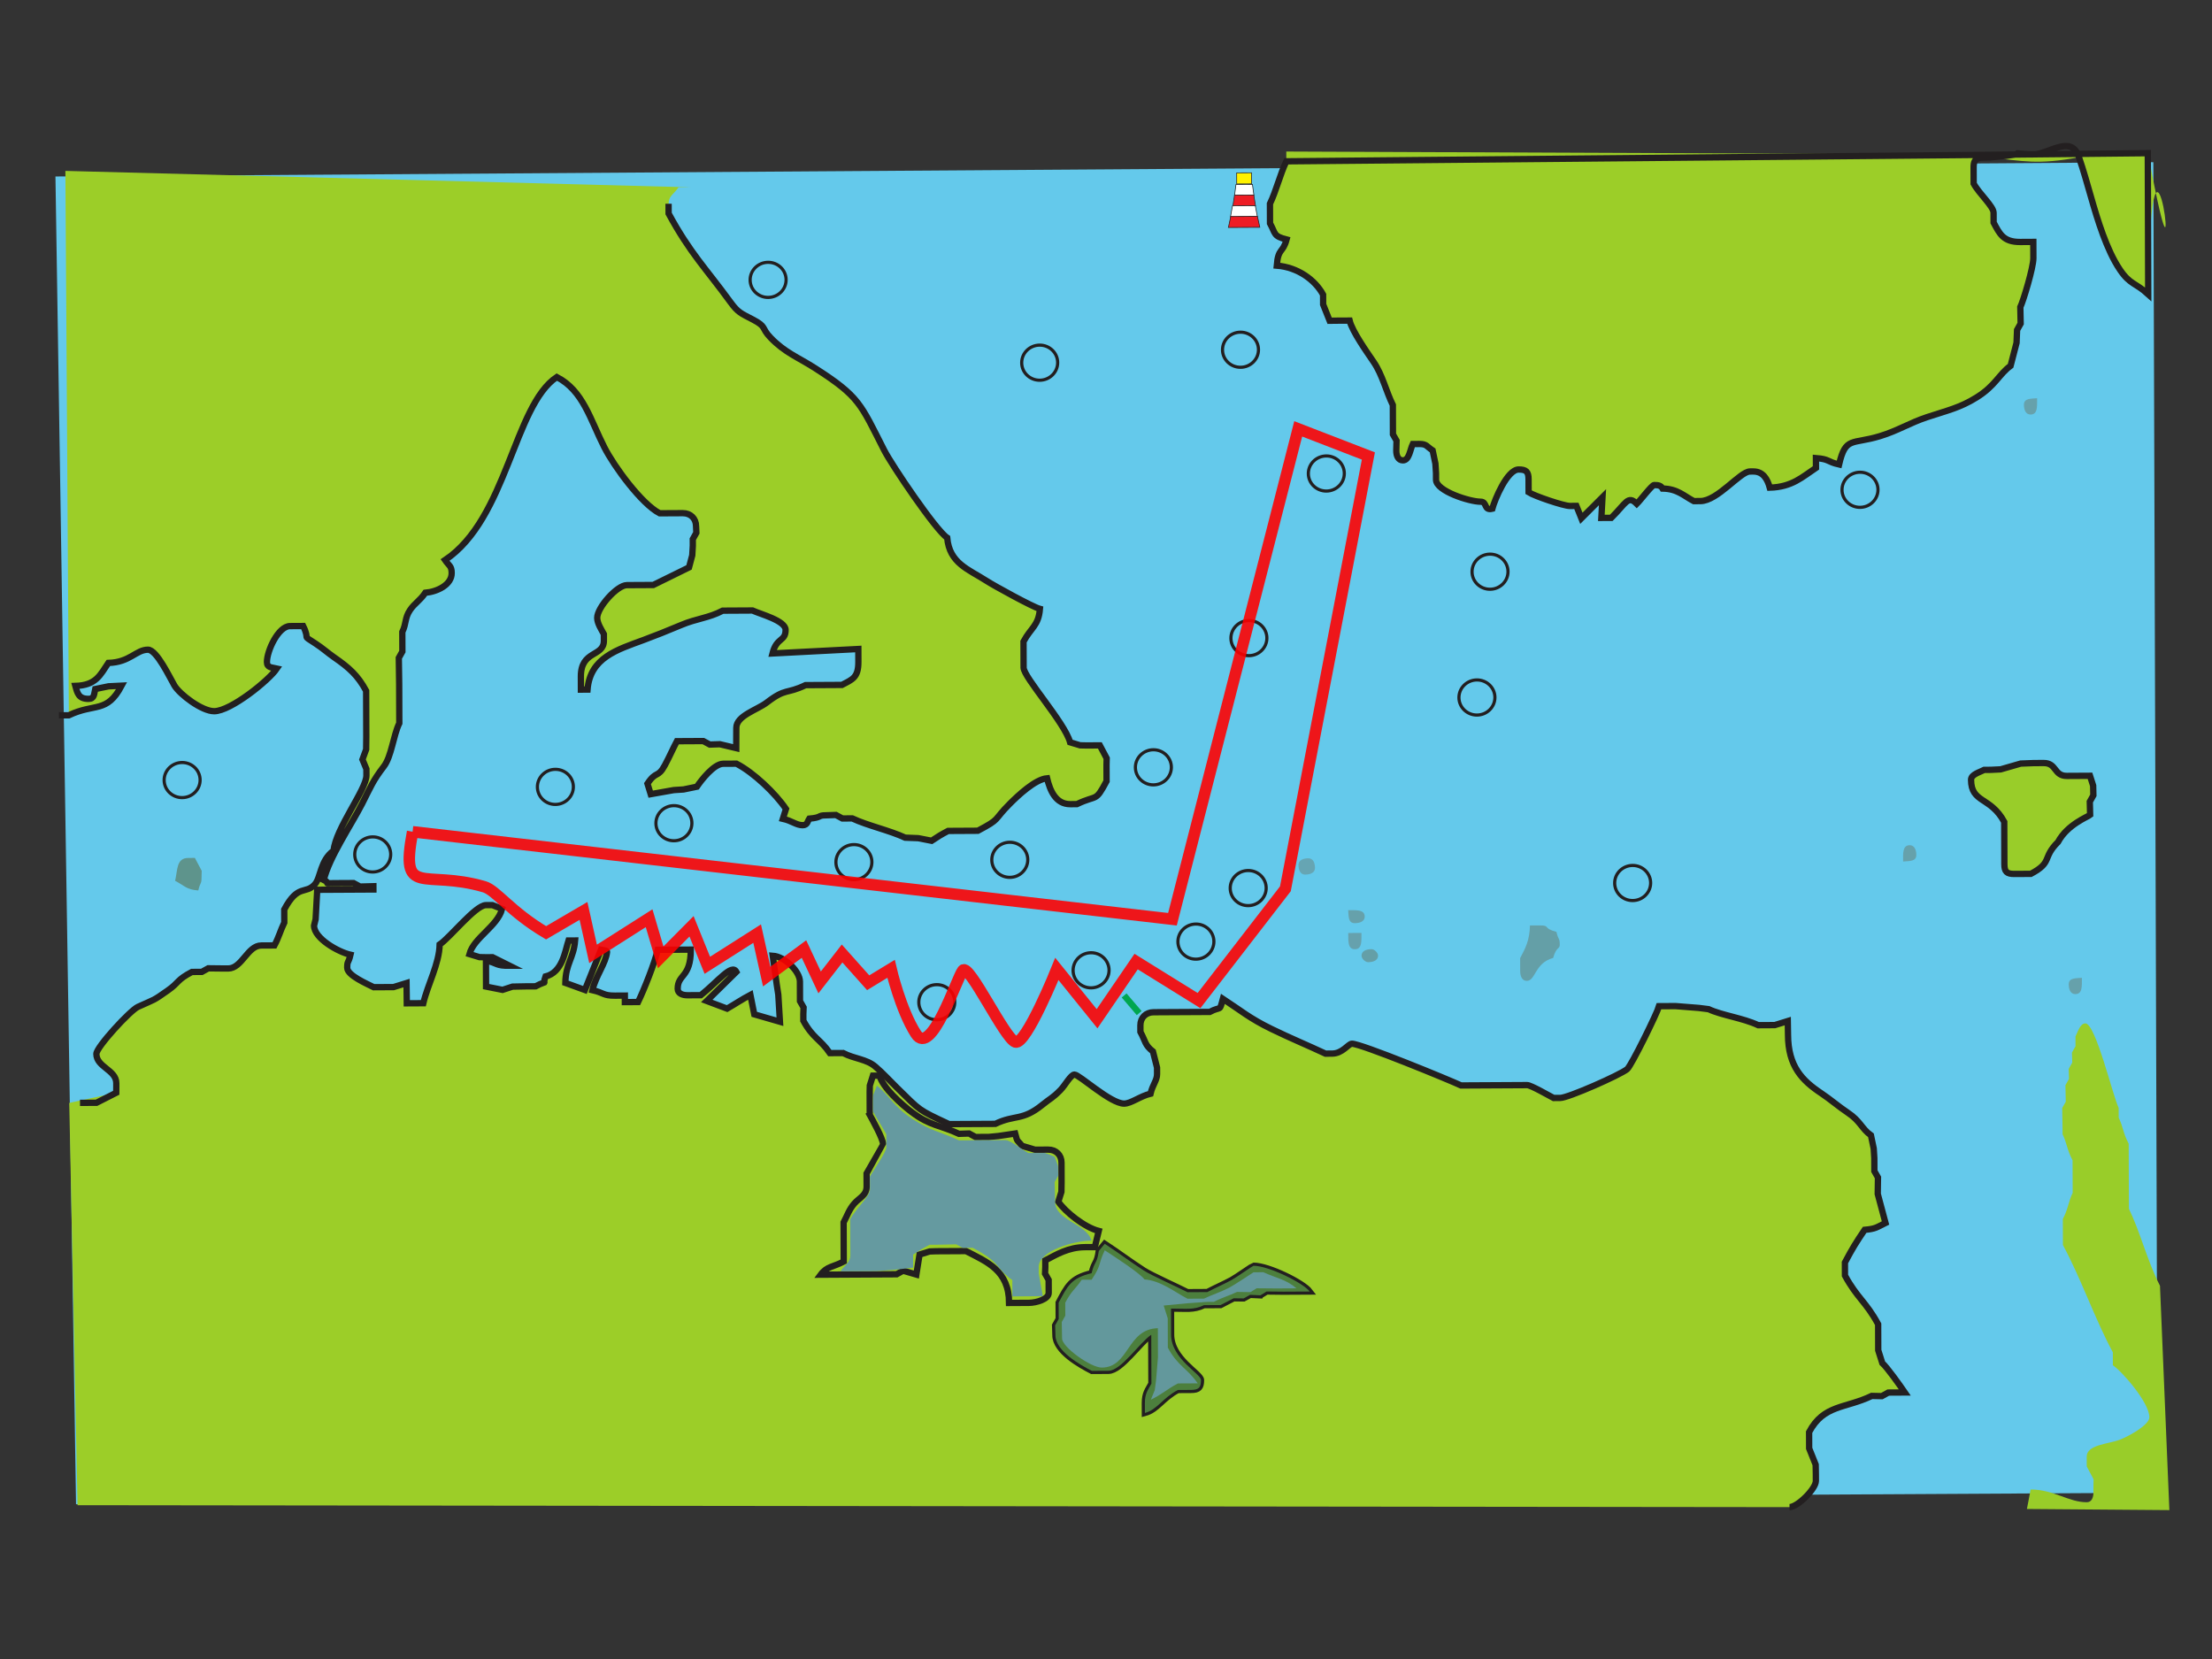 <?xml version="1.0" encoding="UTF-8" standalone="no"?>
<svg
   xmlns:dc="http://purl.org/dc/elements/1.1/"
   xmlns:cc="http://creativecommons.org/ns#"
   xmlns:rdf="http://www.w3.org/1999/02/22-rdf-syntax-ns#"
   xmlns:svg="http://www.w3.org/2000/svg"
   xmlns="http://www.w3.org/2000/svg"
   xmlns:sodipodi="http://sodipodi.sourceforge.net/DTD/sodipodi-0.dtd"
   xmlns:inkscape="http://www.inkscape.org/namespaces/inkscape"
   id="SkVSq-r1fX"
   version="1.1"
   width="800px"
   height="600"
   viewBox="-60.819 167.222 835.744 484.692"
   preserveAspectRatio="xMidYMid slice"
   sodipodi:docname="race03a.svg"
   inkscape:version="0.92.3 (2405546, 2018-03-11)">
  <rect x="-60.819" y="167.222" width="835.744" height="484.692" fill="#333333" stroke="none"/>
  <defs
     id="defs122" />
  <sodipodi:namedview
     pagecolor="#ffffff"
     bordercolor="#666666"
     borderopacity="1"
     objecttolerance="10"
     gridtolerance="10"
     guidetolerance="10"
     inkscape:pageopacity="0"
     inkscape:pageshadow="2"
     inkscape:window-width="1600"
     inkscape:window-height="877"
     id="namedview120"
     showgrid="false"
     inkscape:zoom="1.0385714"
     inkscape:cx="257.71737"
     inkscape:cy="285.87924"
     inkscape:window-x="-8"
     inkscape:window-y="-8"
     inkscape:window-maximized="1"
     inkscape:current-layer="SkVSq-r1fX" />
  <style
     id="style2">@-webkit-keyframes rkxUHcWrkMX_BycA-rJG7_Animation{0.22%{-webkit-transform:  translate(0px, 0px);transform:  translate(0px, 0px);}10%{-webkit-transform:  translate(225px, -10px);transform:  translate(225px, -10px);}19.78%{-webkit-transform:  translate(285px, 135px);transform:  translate(285px, 135px);}23.11%{-webkit-transform:  translate(310px, 135px);transform:  translate(310px, 135px);}37.11%{-webkit-transform:  translate(285px, 30px);transform:  translate(285px, 30px);}47.33%{-webkit-transform:  translate(285px, 30px);transform:  translate(285px, 30px);}56.67%{-webkit-transform:  translate(230px, -35px);transform:  translate(230px, -35px);}61.33%{-webkit-transform:  translate(210px, -25px);transform:  translate(210px, -25px);}65.11%{-webkit-transform:  translate(195px, -45px);transform:  translate(195px, -45px);}68.44%{-webkit-transform:  translate(185px, -25px);transform:  translate(185px, -25px);}71.33%{-webkit-transform:  translate(175px, -50px);transform:  translate(175px, -50px);}74.89%{-webkit-transform:  translate(158px, -25px);transform:  translate(158px, -25px);}78.44%{-webkit-transform:  translate(142px, -50px);transform:  translate(142px, -50px);}81.78%{-webkit-transform:  translate(135px, -25px);transform:  translate(135px, -25px);}83.78%{-webkit-transform:  translate(135px, -25px);transform:  translate(135px, -25px);}86%{-webkit-transform:  translate(130px, -35px);transform:  translate(130px, -35px);}87.78%{-webkit-transform:  translate(125px, -15px);transform:  translate(125px, -15px);}89.33%{-webkit-transform:  translate(115px, -30px);transform:  translate(115px, -30px);}91.11%{-webkit-transform:  translate(110px, -15px);transform:  translate(110px, -15px);}92.67%{-webkit-transform:  translate(100px, -25px);transform:  translate(100px, -25px);}94.22%{-webkit-transform:  translate(90px, -5px);transform:  translate(90px, -5px);}96%{-webkit-transform:  translate(60px, -15px);transform:  translate(60px, -15px);}99.78%{-webkit-transform:  translate(0px, 5px);transform:  translate(0px, 5px);}0%{-webkit-transform:  translate(0px, 0px);transform:  translate(0px, 0px);}100%{-webkit-transform:  translate(0px, 5px);transform:  translate(0px, 5px);}}@keyframes rkxUHcWrkMX_BycA-rJG7_Animation{0.22%{-webkit-transform:  translate(0px, 0px);transform:  translate(0px, 0px);}10%{-webkit-transform:  translate(225px, -10px);transform:  translate(225px, -10px);}19.78%{-webkit-transform:  translate(285px, 135px);transform:  translate(285px, 135px);}23.11%{-webkit-transform:  translate(310px, 135px);transform:  translate(310px, 135px);}37.11%{-webkit-transform:  translate(285px, 30px);transform:  translate(285px, 30px);}47.33%{-webkit-transform:  translate(285px, 30px);transform:  translate(285px, 30px);}56.67%{-webkit-transform:  translate(230px, -35px);transform:  translate(230px, -35px);}61.33%{-webkit-transform:  translate(210px, -25px);transform:  translate(210px, -25px);}65.11%{-webkit-transform:  translate(195px, -45px);transform:  translate(195px, -45px);}68.44%{-webkit-transform:  translate(185px, -25px);transform:  translate(185px, -25px);}71.33%{-webkit-transform:  translate(175px, -50px);transform:  translate(175px, -50px);}74.89%{-webkit-transform:  translate(158px, -25px);transform:  translate(158px, -25px);}78.44%{-webkit-transform:  translate(142px, -50px);transform:  translate(142px, -50px);}81.78%{-webkit-transform:  translate(135px, -25px);transform:  translate(135px, -25px);}83.78%{-webkit-transform:  translate(135px, -25px);transform:  translate(135px, -25px);}86%{-webkit-transform:  translate(130px, -35px);transform:  translate(130px, -35px);}87.78%{-webkit-transform:  translate(125px, -15px);transform:  translate(125px, -15px);}89.33%{-webkit-transform:  translate(115px, -30px);transform:  translate(115px, -30px);}91.11%{-webkit-transform:  translate(110px, -15px);transform:  translate(110px, -15px);}92.67%{-webkit-transform:  translate(100px, -25px);transform:  translate(100px, -25px);}94.22%{-webkit-transform:  translate(90px, -5px);transform:  translate(90px, -5px);}96%{-webkit-transform:  translate(60px, -15px);transform:  translate(60px, -15px);}99.78%{-webkit-transform:  translate(0px, 5px);transform:  translate(0px, 5px);}0%{-webkit-transform:  translate(0px, 0px);transform:  translate(0px, 0px);}100%{-webkit-transform:  translate(0px, 5px);transform:  translate(0px, 5px);}}#SkVSq-r1fX *{-webkit-animation-duration:  15s;animation-duration:  15s;-webkit-animation-iteration-count:  infinite;animation-iteration-count:  infinite;-webkit-animation-timing-function:  cubic-bezier(0, 0, 1, 1);animation-timing-function:  cubic-bezier(0, 0, 1, 1);}#S1IrcWSkzm{-webkit-transform:  matrix(1.25, 0, 0, -1.25, 0, 744.095);transform:  matrix(1.25, 0, 0, -1.25, 0, 744.095);}#HywH5WBJGQ{fill: none;stroke: #fbcbbb;stroke-width: 0.215;stroke-linecap: butt;stroke-linejoin: miter;stroke-miterlimit: 22.926;stroke-opacity: 1;stroke-dasharray: none;}#Hk_H5ZSyM7{-webkit-transform:  translate(-231.932px, -42.655px);transform:  translate(-231.932px, -42.655px);}#SJtHq-H1GQ{fill: #64c9eb;fill-opacity: 1;fill-rule: nonzero;stroke: none;}#HJ5r5-H1zX{fill: #66a1ab;fill-opacity: 1;fill-rule: evenodd;stroke: none;}#HyjHq-SyGQ{fill: #66a1ab;fill-opacity: 1;fill-rule: evenodd;stroke: none;}#HJ2BqWS1zQ{fill: #9cce28;fill-opacity: 1;fill-rule: evenodd;stroke: none;}#rJpS5bryM7{fill: none;stroke: #231f20;stroke-width: 1.995;stroke-linecap: butt;stroke-linejoin: miter;stroke-miterlimit: 22.926;stroke-opacity: 1;stroke-dasharray: none;}#Sk0S5ZSkMm{fill: #649fa7;fill-opacity: 1;fill-rule: evenodd;stroke: none;}#SJJxHqbB1z7{fill: #66a1ab;fill-opacity: 1;fill-rule: evenodd;stroke: none;}#ryxgS9-Syfm{fill: #66a5b3;fill-opacity: 1;fill-rule: evenodd;stroke: none;}#HyZer9ZSyGQ{fill: #66a5b3;fill-opacity: 1;fill-rule: evenodd;stroke: none;}#S1MlS9WS1Mm{fill: #64c9eb;fill-opacity: 1;fill-rule: evenodd;stroke: none;}#SJmgHcbBJf7{fill: #64c9eb;fill-opacity: 1;fill-rule: evenodd;stroke: none;}#HkNxr9brkMX{fill: #66a1ab;fill-opacity: 1;fill-rule: evenodd;stroke: none;}#S1rgS5bSJMQ{fill: #66a5b3;fill-opacity: 1;fill-rule: evenodd;stroke: none;}#rkIlrcWB1zX{fill: #5e948c;fill-opacity: 1;fill-rule: evenodd;stroke: none;}#SkvlBcbryf7{fill: #64c9eb;fill-opacity: 1;fill-rule: evenodd;stroke: none;}#rJulHq-ryzm{fill: #64c9eb;fill-opacity: 1;fill-rule: evenodd;stroke: none;}#Bytgr5WBkzX{fill: #64c9eb;fill-opacity: 1;fill-rule: evenodd;stroke: none;}#BJ5eS5ZrkGm{fill: #64c9eb;fill-opacity: 1;fill-rule: evenodd;stroke: none;}#HJogHcZrkGQ{fill: #64c9eb;fill-opacity: 1;fill-rule: evenodd;stroke: none;}#SJheH5WrJGQ{fill: #64c9eb;fill-opacity: 1;fill-rule: evenodd;stroke: none;}#HyaxHqWByzm{fill: #50814c;fill-opacity: 1;fill-rule: evenodd;stroke: none;}#BJCeB9-SyGm{fill: #66a1ab;fill-opacity: 1;fill-rule: evenodd;stroke: none;}#BykbBqWByGX{fill: #64c9eb;fill-opacity: 1;fill-rule: evenodd;stroke: none;}#SkeZr5bS1zm{fill: #64c9eb;fill-opacity: 1;fill-rule: evenodd;stroke: none;}#HyZZHqZrJMm{fill: #66a1ad;fill-opacity: 1;fill-rule: evenodd;stroke: none;}#HyMZH9ZSyGm{fill: #649fa7;fill-opacity: 1;fill-rule: evenodd;stroke: none;}#S1XbS5ZryfQ{fill: #649fa7;fill-opacity: 1;fill-rule: evenodd;stroke: none;}#SyNWr9-B1fm{fill: #64c9eb;fill-opacity: 1;fill-rule: evenodd;stroke: none;}#HJH-S9bSJf7{fill: #66caea;fill-opacity: 1;fill-rule: evenodd;stroke: none;}#SJL-S9Wrkfm{fill: #9cce28;fill-opacity: 1;fill-rule: evenodd;stroke: none;}#B1Dbr5brJz7{fill: #9cce28;fill-opacity: 1;fill-rule: evenodd;stroke: none;}#Syubrc-rkG7{fill: #9cce28;fill-opacity: 1;fill-rule: evenodd;stroke: none;}#ByKWS9ZBJfX{fill: none;stroke: #231f20;stroke-width: 1.995;stroke-linecap: butt;stroke-linejoin: miter;stroke-miterlimit: 22.926;stroke-opacity: 1;stroke-dasharray: none;}#rJcZB9bBkzm{fill: none;stroke: #231f20;stroke-width: 1.995;stroke-linecap: butt;stroke-linejoin: miter;stroke-miterlimit: 22.926;stroke-opacity: 1;stroke-dasharray: none;}#SyjZBq-Syz7{fill: #659aa0;fill-opacity: 1;fill-rule: evenodd;stroke: none;}#HyhbH5-H1fm{fill: #4c7f3d;fill-opacity: 1;fill-rule: evenodd;stroke: none;}#H1TZrcZH1zm{fill: #4c7f3d;fill-opacity: 1;fill-rule: evenodd;stroke: none;}#ByCWB5WSJzQ{fill: #63989c;fill-opacity: 1;fill-rule: evenodd;stroke: none;}#BkkGH5-HJM7{fill: #99cd29;fill-opacity: 1;fill-rule: evenodd;stroke: none;}#SyeGrc-Skzm{fill: none;stroke: #231f20;stroke-width: 0.997;stroke-linecap: butt;stroke-linejoin: miter;stroke-miterlimit: 22.926;stroke-opacity: 1;stroke-dasharray: none;}#SJWMrcZBkz7{fill: none;stroke: #231f20;stroke-width: 0.997;stroke-linecap: butt;stroke-linejoin: miter;stroke-miterlimit: 22.926;stroke-opacity: 1;stroke-dasharray: none;}#BkfMHqWSkGQ{fill: none;stroke: #231f20;stroke-width: 0.997;stroke-linecap: butt;stroke-linejoin: miter;stroke-miterlimit: 22.926;stroke-opacity: 1;stroke-dasharray: none;}#BJ7MH5WByGX{fill: none;stroke: #231f20;stroke-width: 0.997;stroke-linecap: butt;stroke-linejoin: miter;stroke-miterlimit: 22.926;stroke-opacity: 1;stroke-dasharray: none;}#HyEGH5ZSyM7{fill: none;stroke: #231f20;stroke-width: 0.997;stroke-linecap: butt;stroke-linejoin: miter;stroke-miterlimit: 22.926;stroke-opacity: 1;stroke-dasharray: none;}#HkHzHqZBkzQ{fill: none;stroke: #231f20;stroke-width: 0.997;stroke-linecap: butt;stroke-linejoin: miter;stroke-miterlimit: 22.926;stroke-opacity: 1;stroke-dasharray: none;}#rkIzr5bH1fm{fill: none;stroke: #231f20;stroke-width: 0.997;stroke-linecap: butt;stroke-linejoin: miter;stroke-miterlimit: 22.926;stroke-opacity: 1;stroke-dasharray: none;}#SywfrcZHJz7{fill: none;stroke: #231f20;stroke-width: 0.997;stroke-linecap: butt;stroke-linejoin: miter;stroke-miterlimit: 22.926;stroke-opacity: 1;stroke-dasharray: none;}#SkdzH5ZB1Mm{fill: none;stroke: #231f20;stroke-width: 0.997;stroke-linecap: butt;stroke-linejoin: miter;stroke-miterlimit: 22.926;stroke-opacity: 1;stroke-dasharray: none;}#BJtMS9-Bkzm{fill: none;stroke: #231f20;stroke-width: 0.997;stroke-linecap: butt;stroke-linejoin: miter;stroke-miterlimit: 22.926;stroke-opacity: 1;stroke-dasharray: none;}#HJcfrqbHkGm{fill: none;stroke: #231f20;stroke-width: 0.997;stroke-linecap: butt;stroke-linejoin: miter;stroke-miterlimit: 22.926;stroke-opacity: 1;stroke-dasharray: none;}#B1jMrcZryfm{fill: none;stroke: #231f20;stroke-width: 0.997;stroke-linecap: butt;stroke-linejoin: miter;stroke-miterlimit: 22.926;stroke-opacity: 1;stroke-dasharray: none;}#ByhfS5bSyGX{fill: none;stroke: #231f20;stroke-width: 0.997;stroke-linecap: butt;stroke-linejoin: miter;stroke-miterlimit: 22.926;stroke-opacity: 1;stroke-dasharray: none;}#BJ6zBqZByf7{fill: none;stroke: #231f20;stroke-width: 0.997;stroke-linecap: butt;stroke-linejoin: miter;stroke-miterlimit: 22.926;stroke-opacity: 1;stroke-dasharray: none;}#Bk0GSqbS1fX{fill: none;stroke: #231f20;stroke-width: 0.997;stroke-linecap: butt;stroke-linejoin: miter;stroke-miterlimit: 22.926;stroke-opacity: 1;stroke-dasharray: none;}#ByJQHcWSJfm{fill: none;stroke: #231f20;stroke-width: 0.997;stroke-linecap: butt;stroke-linejoin: miter;stroke-miterlimit: 22.926;stroke-opacity: 1;stroke-dasharray: none;}#rkgmrqZrJzm{fill: #ffffff;fill-opacity: 1;fill-rule: evenodd;stroke: none;}#HJbQB5bHyz7{fill: none;stroke: #231f20;stroke-width: 0.215;stroke-linecap: butt;stroke-linejoin: miter;stroke-miterlimit: 22.926;stroke-opacity: 1;stroke-dasharray: none;}#HyfmrcbHJGQ{fill: #ed1c24;fill-opacity: 1;fill-rule: evenodd;stroke: none;}#BJmmr9ZBkGQ{fill: none;stroke: #231f20;stroke-width: 0.215;stroke-linecap: butt;stroke-linejoin: miter;stroke-miterlimit: 22.926;stroke-opacity: 1;stroke-dasharray: none;}#HJVQrcbB1zm{fill: #ffffff;fill-opacity: 1;fill-rule: evenodd;stroke: none;}#HySXScZSyf7{fill: none;stroke: #231f20;stroke-width: 0.215;stroke-linecap: butt;stroke-linejoin: miter;stroke-miterlimit: 22.926;stroke-opacity: 1;stroke-dasharray: none;}#B18XH9WryzX{fill: #ed1c24;fill-opacity: 1;fill-rule: evenodd;stroke: none;}#rywmr9brJMm{fill: none;stroke: #231f20;stroke-width: 0.215;stroke-linecap: butt;stroke-linejoin: miter;stroke-miterlimit: 22.926;stroke-opacity: 1;stroke-dasharray: none;}#Bk_XBcWHJMQ{fill: #fff200;fill-opacity: 1;fill-rule: evenodd;stroke: #231f20;stroke-width: 0.215;stroke-linecap: butt;stroke-linejoin: miter;stroke-miterlimit: 22.926;stroke-opacity: 1;stroke-dasharray: none;}#H1tQHcZByMQ{fill: none;stroke: #00a650;stroke-width: 1.995;stroke-linecap: butt;stroke-linejoin: miter;stroke-miterlimit: 22.926;stroke-opacity: 1;stroke-dasharray: none;}#Hk57Hq-HkGX{fill: none;stroke: #00a650;stroke-width: 1.995;stroke-linecap: butt;stroke-linejoin: miter;stroke-miterlimit: 22.926;stroke-opacity: 1;stroke-dasharray: none;}#HJsXB5ZB1GQ{fill: none;stroke: #231f20;stroke-width: 0.997;stroke-linecap: butt;stroke-linejoin: miter;stroke-miterlimit: 22.926;stroke-opacity: 1;stroke-dasharray: none;}#B1nXBqbH1fm{fill: #231f20;fill-opacity: 1;fill-rule: evenodd;stroke: #ffffff;stroke-width: 1.995;stroke-linecap: butt;stroke-linejoin: miter;stroke-miterlimit: 22.926;stroke-opacity: 1;stroke-dasharray: none;}#Hyp7r5-HyzX{fill: none;stroke: #231f20;stroke-width: 0.997;stroke-linecap: butt;stroke-linejoin: miter;stroke-miterlimit: 22.926;stroke-opacity: 1;stroke-dasharray: none;}#ryRQBcZr1G7{fill: #66a1ab;fill-opacity: 1;fill-rule: evenodd;stroke: none;}#SkkNBcbrkzm{fill: none;stroke: #231f20;stroke-width: 0.997;stroke-linecap: butt;stroke-linejoin: miter;stroke-miterlimit: 22.926;stroke-opacity: 1;stroke-dasharray: none;}#SklVBq-SyG7{fill: none;stroke: #231f20;stroke-width: 0.997;stroke-linecap: butt;stroke-linejoin: miter;stroke-miterlimit: 22.926;stroke-opacity: 1;stroke-dasharray: none;}#r1bEH9-SJGm{fill: #99cd29;fill-opacity: 1;fill-rule: evenodd;stroke: none;}#BkG4S5ZHkf7{fill: none;stroke: #231f20;stroke-width: 1.995;stroke-linecap: butt;stroke-linejoin: miter;stroke-miterlimit: 22.926;stroke-opacity: 1;stroke-dasharray: none;}#r1QNBcZHkfQ{-webkit-transform:  matrix(0.975, 0, 0, -1, 293.38, 292.512);transform:  matrix(0.975, 0, 0, -1, 293.38, 292.512);}#HJ4EH5bHkzQ{font-size: 10px;font-variant: normal;font-weight: normal;font-stretch: condensed;-webkit-writing-mode: lr-tb;-ms-writing-mode: lr-tb;writing-mode: lr-tb;fill: #231f20;fill-opacity: 1;fill-rule: nonzero;stroke: none;font-family: Swis721 Cn BT;-inkscape-font-specification: Swiss721BT-RomanCondensed;}#S1HVHcbSkGm{font-size: 10px;font-variant: normal;font-weight: normal;font-stretch: condensed;-webkit-writing-mode: lr-tb;-ms-writing-mode: lr-tb;writing-mode: lr-tb;fill: #231f20;fill-opacity: 1;fill-rule: nonzero;stroke: none;font-family: Swis721 Cn BT;-inkscape-font-specification: Swiss721BT-RomanCondensed;}#Hy8EScZr1zX{font-size: 10px;font-variant: normal;font-weight: normal;font-stretch: condensed;-webkit-writing-mode: lr-tb;-ms-writing-mode: lr-tb;writing-mode: lr-tb;fill: #231f20;fill-opacity: 1;fill-rule: nonzero;stroke: none;font-family: Swis721 Cn BT;-inkscape-font-specification: Swiss721BT-RomanCondensed;}#HJvNrcZH1Mm{font-size: 10px;font-variant: normal;font-weight: normal;font-stretch: condensed;-webkit-writing-mode: lr-tb;-ms-writing-mode: lr-tb;writing-mode: lr-tb;fill: #231f20;fill-opacity: 1;fill-rule: nonzero;stroke: none;font-family: Swis721 Cn BT;-inkscape-font-specification: Swiss721BT-RomanCondensed;}#HyuNH5bB1zQ{-webkit-transform:  matrix(0.975, 0, 0, -1, 491.191, 286.519);transform:  matrix(0.975, 0, 0, -1, 491.191, 286.519);}#HkFEH9ZSkG7{font-size: 10px;font-variant: normal;font-weight: normal;font-stretch: condensed;-webkit-writing-mode: lr-tb;-ms-writing-mode: lr-tb;writing-mode: lr-tb;fill: #231f20;fill-opacity: 1;fill-rule: nonzero;stroke: none;font-family: Swis721 Cn BT;-inkscape-font-specification: Swiss721BT-RomanCondensed;}#ByqNH9WHyfm{-webkit-transform:  matrix(0.975, 0, 0, -1, 536.784, 316.451);transform:  matrix(0.975, 0, 0, -1, 536.784, 316.451);}#ByiNH9ZSyfQ{font-size: 10px;font-variant: normal;font-weight: normal;font-stretch: condensed;-webkit-writing-mode: lr-tb;-ms-writing-mode: lr-tb;writing-mode: lr-tb;fill: #231f20;fill-opacity: 1;fill-rule: nonzero;stroke: none;font-family: Swis721 Cn BT;-inkscape-font-specification: Swiss721BT-RomanCondensed;}#S1h4S5bHkfX{font-size: 10px;font-variant: normal;font-weight: normal;font-stretch: condensed;-webkit-writing-mode: lr-tb;-ms-writing-mode: lr-tb;writing-mode: lr-tb;fill: #231f20;fill-opacity: 1;fill-rule: nonzero;stroke: none;font-family: Swis721 Cn BT;-inkscape-font-specification: Swiss721BT-RomanCondensed;}#HypVS9WSyzQ{font-size: 10px;font-variant: normal;font-weight: normal;font-stretch: condensed;-webkit-writing-mode: lr-tb;-ms-writing-mode: lr-tb;writing-mode: lr-tb;fill: #231f20;fill-opacity: 1;fill-rule: nonzero;stroke: none;font-family: Swis721 Cn BT;-inkscape-font-specification: Swiss721BT-RomanCondensed;}#H10Nr9bBkfm{font-size: 10px;font-variant: normal;font-weight: normal;font-stretch: condensed;-webkit-writing-mode: lr-tb;-ms-writing-mode: lr-tb;writing-mode: lr-tb;fill: #231f20;fill-opacity: 1;fill-rule: nonzero;stroke: none;font-family: Swis721 Cn BT;-inkscape-font-specification: Swiss721BT-RomanCondensed;}#rkJrrq-SJMQ{font-size: 10px;font-variant: normal;font-weight: normal;font-stretch: condensed;-webkit-writing-mode: lr-tb;-ms-writing-mode: lr-tb;writing-mode: lr-tb;fill: #231f20;fill-opacity: 1;fill-rule: nonzero;stroke: none;font-family: Swis721 Cn BT;-inkscape-font-specification: Swiss721BT-RomanCondensed;}#S1xBr9bryzQ{font-size: 10px;font-variant: normal;font-weight: normal;font-stretch: condensed;-webkit-writing-mode: lr-tb;-ms-writing-mode: lr-tb;writing-mode: lr-tb;fill: #231f20;fill-opacity: 1;fill-rule: nonzero;stroke: none;font-family: Swis721 Cn BT;-inkscape-font-specification: Swiss721BT-RomanCondensed;}#SJ-SHcbHkGQ{font-size: 10px;font-variant: normal;font-weight: normal;font-stretch: condensed;-webkit-writing-mode: lr-tb;-ms-writing-mode: lr-tb;writing-mode: lr-tb;fill: #231f20;fill-opacity: 1;fill-rule: nonzero;stroke: none;font-family: Swis721 Cn BT;-inkscape-font-specification: Swiss721BT-RomanCondensed;}#ByzSSqWByz7{-webkit-transform:  matrix(0.975, 0, 0, -1, 645.073, 378.827);transform:  matrix(0.975, 0, 0, -1, 645.073, 378.827);}#BymBr9WByzQ{font-size: 10px;font-variant: normal;font-weight: normal;font-stretch: condensed;-webkit-writing-mode: lr-tb;-ms-writing-mode: lr-tb;writing-mode: lr-tb;fill: #231f20;fill-opacity: 1;fill-rule: nonzero;stroke: none;font-family: Swis721 Cn BT;-inkscape-font-specification: Swiss721BT-RomanCondensed;}#HJNHr9br1fQ{-webkit-transform:  matrix(1, 0, 0, -1, 641.451, 338.831);transform:  matrix(1, 0, 0, -1, 641.451, 338.831);}#SySrScZBJGX{font-size: 10px;font-variant: normal;font-weight: normal;font-stretch: condensed;-webkit-writing-mode: lr-tb;-ms-writing-mode: lr-tb;writing-mode: lr-tb;fill: #231f20;fill-opacity: 1;fill-rule: nonzero;stroke: none;font-family: Swis721 Cn BT;-inkscape-font-specification: Swiss721BT-RomanCondensed;}#ByUSH9bBJMX{-webkit-transform:  matrix(1, 0, 0, -1, 568.28, 274.278);transform:  matrix(1, 0, 0, -1, 568.28, 274.278);}#SywHHc-HJz7{font-size: 10px;font-variant: normal;font-weight: normal;font-stretch: condensed;-webkit-writing-mode: lr-tb;-ms-writing-mode: lr-tb;writing-mode: lr-tb;fill: #231f20;fill-opacity: 1;fill-rule: nonzero;stroke: none;font-family: Swis721 Cn BT;-inkscape-font-specification: Swiss721BT-RomanCondensed;}#S1dHScZH1Mm{font-size: 10px;font-variant: normal;font-weight: normal;font-stretch: condensed;-webkit-writing-mode: lr-tb;-ms-writing-mode: lr-tb;writing-mode: lr-tb;fill: #231f20;fill-opacity: 1;fill-rule: nonzero;stroke: none;font-family: Swis721 Cn BT;-inkscape-font-specification: Swiss721BT-RomanCondensed;}#SJYBrqZSkMQ{font-size: 10px;font-variant: normal;font-weight: normal;font-stretch: condensed;-webkit-writing-mode: lr-tb;-ms-writing-mode: lr-tb;writing-mode: lr-tb;fill: #231f20;fill-opacity: 1;fill-rule: nonzero;stroke: none;font-family: Swis721 Cn BT;-inkscape-font-specification: Swiss721BT-RomanCondensed;}#ryqrH5ZHyGX{font-size: 10px;font-variant: normal;font-weight: normal;font-stretch: condensed;-webkit-writing-mode: lr-tb;-ms-writing-mode: lr-tb;writing-mode: lr-tb;fill: #231f20;fill-opacity: 1;fill-rule: nonzero;stroke: none;font-family: Swis721 Cn BT;-inkscape-font-specification: Swiss721BT-RomanCondensed;}#SJoSB5ZB1fm{font-size: 10px;font-variant: normal;font-weight: normal;font-stretch: condensed;-webkit-writing-mode: lr-tb;-ms-writing-mode: lr-tb;writing-mode: lr-tb;fill: #231f20;fill-opacity: 1;fill-rule: nonzero;stroke: none;font-family: Swis721 Cn BT;-inkscape-font-specification: Swiss721BT-RomanCondensed;}#ryhHBcbBkGX{-webkit-transform:  matrix(0.975, 0, 0, -1, 687.692, 279.918);transform:  matrix(0.975, 0, 0, -1, 687.692, 279.918);}#rJarHcZS1zQ{font-size: 10px;font-variant: normal;font-weight: normal;font-stretch: condensed;-webkit-writing-mode: lr-tb;-ms-writing-mode: lr-tb;writing-mode: lr-tb;fill: #231f20;fill-opacity: 1;fill-rule: nonzero;stroke: none;font-family: Swis721 Cn BT;-inkscape-font-specification: Swiss721BT-RomanCondensed;}#rJRSH9bBJfm{fill: none;stroke: #231f20;stroke-width: 1.995;stroke-linecap: butt;stroke-linejoin: miter;stroke-miterlimit: 22.926;stroke-opacity: 1;stroke-dasharray: none;}#B1yLHcWrJfm{opacity: 0.518;color: #000000;fill: none;stroke: #2aff80;stroke-width: 8;stroke-linecap: butt;stroke-linejoin: miter;stroke-miterlimit: 4;stroke-opacity: 0.995;stroke-dasharray: none;stroke-dashoffset: 0;marker: none;visibility: visible;display: inline;overflow: visible;enable-background: accumulate;}#BJ-8B5bB1zQ{-webkit-transform:  matrix(-1, 0, 0, 1, 335.918, -4.058);transform:  matrix(-1, 0, 0, 1, 335.918, -4.058);}#HkfUr5bSkMm{-webkit-transform:  translate(-95.403px, -7.015px);transform:  translate(-95.403px, -7.015px);}#rkQLH5bB1fm{fill: #ff811b;fill-opacity: 1;stroke: #231f20;stroke-width: 0.215;stroke-linecap: butt;stroke-linejoin: miter;stroke-miterlimit: 22.926;stroke-opacity: 1;stroke-dasharray: none;}#S1EIHcbSyG7{fill: #e9ecff;fill-opacity: 1;stroke: #231f20;stroke-width: 0.215;stroke-linecap: butt;stroke-linejoin: miter;stroke-miterlimit: 22.926;stroke-opacity: 1;stroke-dasharray: none;}#r1HLB9WrJfQ{fill: #eff1ff;fill-opacity: 1;stroke: #231f20;stroke-width: 0.215;stroke-linecap: butt;stroke-linejoin: miter;stroke-miterlimit: 22.926;stroke-opacity: 1;stroke-dasharray: none;}#rkxUHcWrkMX_BycA-rJG7{-webkit-animation-name:  rkxUHcWrkMX_BycA-rJG7_Animation;animation-name:  rkxUHcWrkMX_BycA-rJG7_Animation;-webkit-animation-timing-function:  cubic-bezier(0.42, 0, 0.58, 1);animation-timing-function:  cubic-bezier(0.42, 0, 0.58, 1);-webkit-transform-origin:  50% 50%;transform-origin:  50% 50%;transform-box:  fill-box;}</style>
  <g
     id="g4161"
     transform="matrix(0.993,-0.116,-0.116,-0.993,71.443,870.004)">
    <path
       d="m 129.047,364.227 c 32.369,-0.097 86.064,24.677 80.597,80.94 -1.312,13.503 -48.166,125.447 -54.686,133.755 -35.14,108.143 9.957,0.177 9.957,0.177 0,0 55.174,-113.828 57.716,-128.603 12.586,-73.159 -64.251,-97.852 -89.556,-98.58 -20.977,-0.603 -80.911,10.424 -80.775,11.765 l 1.666,16.487 c 0.218,2.15 57.412,-15.889 75.081,-15.941 z"
       id="HywH5WBJGQ"
       inkscape:connector-curvature="0"
       style="fill:none;stroke:#fbcbbb;stroke-width:0.199;stroke-linecap:butt;stroke-linejoin:miter;stroke-miterlimit:22.926;stroke-dasharray:none;stroke-opacity:1" />
    <path
       style="fill:#64c9eb;fill-opacity:1;fill-rule:nonzero;stroke:none;stroke-width:0.926"
       inkscape:connector-curvature="0"
       d="M 54.401,649.457 663.817,582.463 619.926,196.127 15.353,263.377 Z"
       id="SJtHq-H1GQ" />
    <path
       style="fill:#66a1ab;fill-opacity:1;fill-rule:evenodd;stroke:none;stroke-width:0.926"
       inkscape:connector-curvature="0"
       d="m 293.768,553.464 c 2.121,-0.189 4.766,-0.823 5.014,1.358 0.096,0.842 -0.851,2.01 -1.704,2.105 -2.732,0.304 -3.004,-0.775 -3.309,-3.463"
       id="HJ5r5-H1zX" />
    <path
       style="fill:#66a1ab;fill-opacity:1;fill-rule:evenodd;stroke:none;stroke-width:0.926"
       inkscape:connector-curvature="0"
       d="m 618.023,516.438 c -0.176,-1.549 0.251,-2.902 1.597,-3.051 2.212,-0.246 2.172,2.436 2.457,4.516 -1.879,0.054 -3.834,0.472 -4.053,-1.465"
       id="HyjHq-SyGQ" />
    <path
       style="fill:#9cce28;fill-opacity:1;fill-rule:evenodd;stroke:none;stroke-width:0.926"
       inkscape:connector-curvature="0"
       d="m 412.508,614.963 -0.322,-2.838 c -2.203,-3.471 -3.929,-8.194 -6.195,-11.763 l -0.322,-2.837 -0.107,-0.946 -0.215,-1.892 c 1.319,-3.302 0.51,-3.816 4.26,-5.263 -1.56,-3.935 -2.7,-2.055 -3.738,-7.247 6.002,-1.17 10.625,-5.392 12.468,-10.007 l -0.322,-2.837 1.339,-4.954 1.963,-0.203 3.839,-0.427 c 0.385,-3.223 3.945,-9.703 5.577,-12.842 2.126,-4.087 2.593,-8.866 4.105,-13.137 l -0.322,-2.838 -0.645,-5.676 0.832,-1.957 -0.41,-2.879 c -0.176,-1.548 0.252,-2.901 1.597,-3.05 1.85,-0.206 2.421,2.84 3.417,4.408 l 1.919,-0.213 c 2.151,-0.239 2.022,-0.982 3.624,-2.319 l 0.357,-3.914 -0.149,-2.814 -0.215,-1.892 c -0.378,-3.325 9.093,-7.545 12.177,-7.888 2.03,-0.226 0.527,-2.76 3.169,-2.439 0.995,2.51 5.634,10.867 8.967,10.496 2.211,-0.246 2.805,-0.978 2.557,-3.158 l -0.215,-1.892 -0.215,-1.892 c 1.535,-1.28 9.741,-5.178 11.492,-5.373 l 1.919,-0.213 1.024,-3.763 6.847,5.408 -1.03,-5.974 2.878,-0.32 c 4.807,3.745 5.598,6.122 7.882,3.208 1.2,0.931 5.016,4.935 5.668,4.863 1.295,-0.144 1.96,-0.412 2.345,-1.308 4.347,-0.58 5.933,-2.887 8.633,-4.703 l 1.919,-0.213 c 4.992,-0.555 12.504,7.229 15.361,6.911 l 0.96,-0.107 c 2.944,-0.327 3.884,-2.795 4.261,-5.263 6.482,-0.577 9.846,2.02 14.08,4.181 l 0.322,2.838 c 3.996,-0.78 3.039,-1.427 6.502,-2.64 2.866,7.975 4.406,5.305 12.805,6.836 5.452,0.992 8.972,2.802 14.297,3.911 6.096,1.269 9.834,1.578 15.063,4.045 5.937,2.801 7.249,5.937 10.962,8.033 l 2.513,6.475 0.588,3.716 1.252,1.726 0.461,4.788 c 1.116,1.758 5.146,11.084 5.45,13.761 l 0.537,4.729 -3.839,0.427 c -4.959,0.552 -5.69,3.171 -7.032,6.529 l 0.215,1.892 0.107,0.945 c 0.213,1.875 -3.539,6.018 -4.791,9.153 l 0.215,1.892 0.322,2.838 c 0.357,3.146 2.038,2.579 5.121,2.304 9.472,-2.17 13.498,-3.793 25.802,-2.967 1.704,-7.844 2.459,-15.573 4.344,-23.287 0.876,-3.581 2.03,-7.468 3.773,-10.814 2.406,-4.619 4.016,-4.188 7.338,-8.012 9.25,72.192 8.795,-19.307 4.78,40.385"
       id="HJ2BqWS1zQ" />
    <path
       style="fill:none;stroke:#231f20;stroke-width:1.847;stroke-linecap:butt;stroke-linejoin:miter;stroke-miterlimit:22.926;stroke-dasharray:none;stroke-opacity:1"
       inkscape:connector-curvature="0"
       d="m 662.512,585.278 -50.309,5.352 -200.018,21.495 c -2.203,-3.471 -3.929,-8.194 -6.195,-11.763 l -0.322,-2.837 -0.107,-0.946 -0.215,-1.892 c 1.319,-3.302 0.51,-3.816 4.26,-5.263 -1.56,-3.935 -2.7,-2.055 -3.738,-7.247 6.002,-1.17 10.625,-5.392 12.468,-10.007 l -0.322,-2.837 1.339,-4.954 1.963,-0.203 3.839,-0.427 c 0.385,-3.223 3.945,-9.703 5.577,-12.842 2.126,-4.087 2.593,-8.866 4.105,-13.137 l -0.322,-2.838 -0.645,-5.676 0.832,-1.957 -0.41,-2.879 c -0.176,-1.548 0.252,-2.901 1.597,-3.05 1.85,-0.206 2.421,2.84 3.417,4.408 l 1.919,-0.213 c 2.151,-0.239 2.022,-0.982 3.624,-2.319 l 0.357,-3.914 -0.149,-2.814 -0.215,-1.892 c -0.378,-3.325 9.093,-7.545 12.177,-7.888 2.03,-0.226 0.527,-2.76 3.169,-2.439 0.995,2.51 5.634,10.867 8.967,10.496 2.211,-0.246 2.805,-0.978 2.557,-3.158 l -0.215,-1.892 -0.215,-1.892 c 1.535,-1.28 9.741,-5.178 11.492,-5.373 l 1.919,-0.213 1.024,-3.763 6.847,5.408 -1.03,-5.974 2.878,-0.32 c 4.807,3.745 5.598,6.122 7.882,3.208 1.2,0.931 5.016,4.935 5.668,4.863 1.295,-0.144 1.96,-0.412 2.345,-1.308 4.347,-0.58 5.933,-2.887 8.633,-4.703 l 1.919,-0.213 c 4.992,-0.555 12.504,7.229 15.361,6.911 l 0.96,-0.107 c 2.944,-0.327 3.884,-2.795 4.261,-5.263 6.482,-0.577 9.846,2.02 14.08,4.181 l 0.322,2.838 c 3.996,-0.78 3.039,-1.427 6.502,-2.64 2.866,7.975 4.406,5.305 12.805,6.836 5.452,0.992 8.972,2.802 14.297,3.911 6.096,1.269 9.834,1.578 15.063,4.045 5.937,2.801 7.249,5.937 10.962,8.033 l 2.513,6.475 0.588,3.716 1.252,1.726 0.461,4.788 c 1.116,1.758 5.146,11.084 5.45,13.761 l 0.537,4.729 -3.839,0.427 c -4.959,0.552 -5.69,3.171 -7.032,6.529 l 0.215,1.892 0.107,0.945 c 0.213,1.875 -3.539,6.018 -4.791,9.153 l 0.215,1.892 0.322,2.838 c 0.357,3.146 2.038,2.579 5.121,2.304 16.046,-0.407 2.084,1.206 12.312,-0.546 4.402,-0.754 12.119,4.774 13.49,-2.421 1.704,-7.844 2.459,-15.573 4.344,-23.287 0.876,-3.581 2.03,-7.468 3.773,-10.814 2.406,-4.619 4.016,-4.188 7.338,-8.012 l 4.662,40.97 z"
       id="rJpS5bryM7" />
    <path
       style="fill:#649fa7;fill-opacity:1;fill-rule:evenodd;stroke:none;stroke-width:0.926"
       inkscape:connector-curvature="0"
       d="m 312.509,521.688 3.839,-0.427 0.43,3.783 -3.839,0.427 z"
       id="Sk0S5ZSkMm" />
    <path
       style="fill:#66a1ab;fill-opacity:1;fill-rule:evenodd;stroke:none;stroke-width:0.926"
       inkscape:connector-curvature="0"
       d="m 318.789,508.538 c 2.121,-0.189 4.766,-0.823 5.014,1.358 0.096,0.841 -0.851,2.01 -1.704,2.105 -2.732,0.304 -3.004,-0.775 -3.309,-3.463"
       id="SJJxHqbB1z7" />
    <path
       style="fill:#66a5b3;fill-opacity:1;fill-rule:evenodd;stroke:none;stroke-width:0.926"
       inkscape:connector-curvature="0"
       d="m 327.419,498.958 c -0.176,-1.549 0.252,-2.902 1.597,-3.051 1.571,-0.175 2.944,0.246 3.094,1.572 0.176,1.547 -0.252,2.901 -1.597,3.05 -1.571,0.175 -2.944,-0.246 -3.094,-1.571"
       id="ryxgS9-Syfm" />
    <path
       style="fill:#66a5b3;fill-opacity:1;fill-rule:evenodd;stroke:none;stroke-width:0.926"
       inkscape:connector-curvature="0"
       d="m 358.32,471.576 c -0.176,-1.549 0.251,-2.902 1.597,-3.051 1.57,-0.175 2.943,0.246 3.093,1.572 0.176,1.547 -0.252,2.901 -1.596,3.05 -1.571,0.175 -2.944,-0.246 -3.094,-1.571"
       id="HyZer9ZSyGQ" />
    <path
       style="fill:#64c9eb;fill-opacity:1;fill-rule:evenodd;stroke:none;stroke-width:0.926"
       inkscape:connector-curvature="0"
       d="m 88.113,488.223 c -1.025,-0.352 -4.705,-1.392 -5.973,-1.251 -2.771,0.308 -7.023,3.838 -8.099,5.69 l -1.919,0.213 -5.759,0.641 -5.592,2.414 -3.789,0.545 -4.268,-3.356 -3.066,0.273 0.825,-2.897 8.696,-0.885 1.752,-1.235 2.878,-0.32 5.819,-0.565 1.752,-1.235 3.898,-0.351 1.753,-1.235 2.939,-0.245 1.752,-1.234 3.79,-0.545 5.592,-2.415 3.839,-0.427 c 4.08,-2.519 10.049,-3.914 14.464,-6.715 4.638,-2.942 8.72,-4.933 13.036,-7.837 l 0.854,0.671 -1.491,2.273 0.322,2.838 0.43,3.783 c -4.169,10.44 -2.346,11.824 -12.46,18.626 l -1.92,0.214 -2.854,0.15 -3.971,-0.348 c -1.012,-1.083 -6.945,-5.009 -8.429,-5.767 l -4.799,0.534 z"
       id="S1MlS9WS1Mm" />
    <path
       style="fill:#64c9eb;fill-opacity:1;fill-rule:evenodd;stroke:none;stroke-width:0.926"
       inkscape:connector-curvature="0"
       d="m 206.98,448.183 c 1.172,-1.748 1.657,-1.143 4.691,-1.48 l 1.752,-1.234 2.939,-0.245 c 6.674,-4.12 15.883,-6.379 23.025,-11.181 l 0.292,2.096 8.344,-3.057 c -1.451,5.953 -11.55,5.341 -14.387,10.22 4.461,-0.871 4.398,-2.294 9.383,-2.959 -0.425,2.78 -9.321,14.446 -11.932,14.736 -4.079,0.454 -5.454,-1.277 -7.88,-3.21 -3.283,-2.616 -3.761,-2.26 -7.482,-3.702 l -1.919,0.213 -2.921,0.407 -1.985,-0.819 -1.919,0.213 z"
       id="SJmgHcbBJf7" />
    <path
       style="fill:#66a1ab;fill-opacity:1;fill-rule:evenodd;stroke:none;stroke-width:0.926"
       inkscape:connector-curvature="0"
       d="m 567.472,387.97 c 1.879,-0.055 3.834,-0.472 4.053,1.465 0.176,1.548 -0.252,2.902 -1.597,3.051 -2.163,0.241 -2.215,-2.391 -2.457,-4.516"
       id="HkNxr9brkMX" />
    <path
       style="fill:#66a5b3;fill-opacity:1;fill-rule:evenodd;stroke:none;stroke-width:0.926"
       inkscape:connector-curvature="0"
       d="m 391.856,407.504 c -0.176,-1.549 0.252,-2.902 1.597,-3.051 1.571,-0.175 2.944,0.246 3.094,1.571 0.176,1.548 -0.252,2.902 -1.598,3.051 -1.57,0.175 -2.943,-0.246 -3.093,-1.571"
       id="S1rgS5bSJMQ" />
    <path
       style="fill:#5e948c;fill-opacity:1;fill-rule:evenodd;stroke:none;stroke-width:0.926"
       inkscape:connector-curvature="0"
       d="m 65.252,440.961 c 2.688,-1.808 2.919,-2.907 6.396,-3.585 0.904,2.468 1.162,1.676 1.389,3.677 l 0.271,1.913 -1.545,3.975 -1.919,0.213 c -3.486,0.388 -3.468,-3.07 -4.591,-6.194"
       id="rkIlrcWB1zX" />
    <path
       style="fill:#64c9eb;fill-opacity:1;fill-rule:evenodd;stroke:none;stroke-width:0.926"
       inkscape:connector-curvature="0"
       d="m 359.917,468.525 c -1.345,0.15 -1.773,1.502 -1.597,3.051 0.15,1.325 1.523,1.746 3.094,1.571 1.345,-0.15 1.772,-1.503 1.596,-3.051 -0.151,-1.325 -1.523,-1.746 -3.093,-1.571"
       id="SkvlBcbryf7" />
    <path
       style="fill:#64c9eb;fill-opacity:1;fill-rule:evenodd;stroke:none;stroke-width:0.926"
       inkscape:connector-curvature="0"
       d="m 329.015,495.907 c -1.345,0.15 -1.773,1.502 -1.597,3.051 0.151,1.325 1.523,1.746 3.094,1.571 1.345,-0.15 1.773,-1.503 1.597,-3.051 -0.151,-1.325 -1.523,-1.746 -3.094,-1.571"
       id="rJulHq-ryzm" />
    <path
       style="fill:#64c9eb;fill-opacity:1;fill-rule:evenodd;stroke:none;stroke-width:0.926"
       inkscape:connector-curvature="0"
       d="m 318.789,508.538 c 0.305,2.688 0.577,3.767 3.308,3.463 0.855,-0.095 1.801,-1.264 1.705,-2.105 -0.248,-2.181 -2.893,-1.547 -5.014,-1.358"
       id="Bytgr5WBkzX" />
    <path
       style="fill:#64c9eb;fill-opacity:1;fill-rule:evenodd;stroke:none;stroke-width:0.926"
       inkscape:connector-curvature="0"
       d="m 316.347,521.261 -3.839,0.427 0.43,3.783 3.839,-0.427 z"
       id="BJ5eS5ZrkGm" />
    <path
       style="fill:#64c9eb;fill-opacity:1;fill-rule:evenodd;stroke:none;stroke-width:0.926"
       inkscape:connector-curvature="0"
       d="m 293.768,553.464 c 0.305,2.687 0.577,3.767 3.309,3.463 0.854,-0.095 1.8,-1.264 1.704,-2.106 -0.248,-2.18 -2.892,-1.546 -5.013,-1.357"
       id="HJogHcZrkGQ" />
    <path
       style="fill:#64c9eb;fill-opacity:1;fill-rule:evenodd;stroke:none;stroke-width:0.926"
       inkscape:connector-curvature="0"
       d="m 245.845,627.756 -0.215,-1.892 -0.107,-0.945 c -0.536,-4.715 -6.082,-2.212 -6.618,-6.927 -0.733,-6.455 11.488,-27.53 17.037,-29.671 0.44,-2.882 0.216,-1.576 1.49,-3.997 l -0.322,-2.838 0.744,-1.998 c 8.469,-2.964 7.369,-3.64 13.269,-8.517 3.872,-3.199 7.629,-5.983 10.638,-9.723 4.88,-6.064 4.428,-6.154 7.495,-13.056 1.603,-3.607 3.625,-10.459 7.377,-12.288 l -0.041,10.51 6.849,-1.773 2.655,-3.895 -1.407,-3.866 -0.593,-3.722 -0.967,-8.512 -0.215,-1.892 c 3.728,-9.334 4.522,-9.885 11.452,-16.836 4.188,-4.199 11.648,-10.066 14.116,-14.741 1.96,-3.71 6.305,-15.862 7.346,-20.064 0.974,-3.931 1.826,-6.463 2.854,-10.677 0.548,-2.248 1.858,-8.928 2.559,-10.908 l -0.322,-2.838 0.637,-2.944 -0.215,-1.892 -0.215,-1.892 -0.215,-1.892 c -2.384,-3.447 -5.788,-7.019 -11.415,-6.393 l -4.026,0.379 0.825,-2.896 -1.919,0.213 0.322,2.837 c -1.603,1.337 -1.472,2.08 -3.624,2.319 l -0.96,0.107 -1.919,0.213 c -3.05,-1.181 -6.69,-1.446 -9.409,-3.478 -4.68,-3.495 -3.49,-2.852 -9.046,-5.005 l -1.919,0.213 -4.799,0.534 -1.919,0.213 c -3.415,-1.322 -1.796,0.121 -4.161,-2.41 -6.206,0.552 -3.793,-0.148 -6.295,-4.089 l -1.919,0.213 -2.878,0.32 0.215,1.892 3.725,-0.377 1.502,3.627 c -4.013,0.782 -13.549,5.695 -16.629,7.597 l -2.939,0.245 -1.752,1.234 -3.84,0.427 -1.918,0.213 c -2.267,-0.878 -3.069,-1.257 -5.121,-2.304 l -0.322,-2.837 -2.878,0.32 c 3.343,-3.586 19.189,-10.879 24.621,-14.232 l 3.84,-0.427 1.751,-1.234 5.818,-0.566 9.596,-1.067 5.759,-0.641 1.985,0.819 3.88,-0.513 c 3.71,1.274 9.798,1.545 14.278,2.858 4.619,1.354 8.936,2.384 13.385,3.96 4.508,1.599 8.494,3.21 12.573,4.963 4.156,1.785 7,4.157 10.723,6.17 10.42,5.635 29.796,24.674 36.637,34.562 l 0.215,1.892 0.537,4.728 0.215,1.892 c -4.345,10.879 -11.885,31.657 -20.975,37.771 l -1.919,0.213 -2.878,0.32 c -3.45,0.384 -3.972,4.671 -5.007,7.261 l 0.215,1.892 0.43,3.783 c 0.241,2.121 -0.524,2.161 -1.489,3.998 l -4.768,1.232 -2.802,0.567 -1.752,1.235 -3.899,0.352 -1.919,0.213 c -12.396,8.338 -14.21,18.127 -19.347,32.16 -4.287,11.713 -6.732,26.559 -9.38,39.137"
       id="SJheH5WrJGQ" />
    <path
       style="fill:#50814c;fill-opacity:1;fill-rule:evenodd;stroke:none;stroke-width:0.926"
       inkscape:connector-curvature="0"
       d="m 127.307,431.185 c -0.248,-2.18 0.346,-2.912 2.557,-3.158 l 4.774,-0.519 -3.607,-6.315 3.839,-0.427 c 1.339,2.11 4.495,7.348 5.02,9.978 l -4.798,0.534 c -2.888,0.321 -7.424,3.082 -7.785,-0.092"
       id="HyaxHqWByzm" />
    <path
       style="fill:#66a1ab;fill-opacity:1;fill-rule:evenodd;stroke:none;stroke-width:0.926"
       inkscape:connector-curvature="0"
       d="m 406.236,388.665 c 1.57,-0.175 2.943,0.246 3.093,1.571 0.248,2.181 -2.473,2.143 -4.583,2.425 -0.053,-1.852 -0.475,-3.778 1.49,-3.997"
       id="BJCeB9-SyGm" />
    <path
       style="fill:#64c9eb;fill-opacity:1;fill-rule:evenodd;stroke:none;stroke-width:0.926"
       inkscape:connector-curvature="0"
       d="m 129.864,428.027 c -2.211,0.246 -2.805,0.978 -2.557,3.158 0.361,3.174 4.898,0.412 7.785,0.091 l 4.798,-0.534 c -0.525,-2.63 -3.681,-7.867 -5.021,-9.977 l -3.839,0.427 3.607,6.315 -4.774,0.519 z"
       id="BykbBqWByGX" />
    <path
       style="fill:#64c9eb;fill-opacity:1;fill-rule:evenodd;stroke:none;stroke-width:0.926"
       inkscape:connector-curvature="0"
       d="m 202.145,405.619 2.268,1.398 c -4.868,1.937 -7.876,5.612 -11.857,8.289 -2.311,-1.179 -3.802,-3.409 -6.189,-3.143 l -3.839,0.427 -1.919,0.213 c -3.514,2.364 -6.338,5.084 -9.021,8.41 -4.104,5.089 -4.211,4.448 -9.52,8.019 l -1.919,0.213 -2.879,0.32 -1.752,1.234 -3.899,0.352 -1.752,1.234 -4.859,0.459 -1.751,1.234 -3.899,0.352 -1.753,1.234 -4.858,0.459 c -3.737,2.307 -11.08,4.13 -14.817,6.437 l -2.879,0.32 c -2.476,-1.398 -3.481,-3.106 -4.513,-5.994 l 3.653,-1.573 2.879,-0.32 1.919,-0.213 1.919,-0.213 c 3.946,-2.653 2.461,0.466 2.449,-4.103 l -15.183,1.621 -1.453,-2.644 -0.215,-1.892 -0.322,-2.837 -0.215,-1.892 c 2.254,-5.644 2.672,-2.827 5.006,-7.261 3.906,-0.762 2.036,-1.184 5.65,-1.586 1.748,-0.194 1.704,1.269 2.242,2.624 1.14,-0.768 3.691,-1.727 3.516,-3.265 -0.064,-0.565 -1.547,-1.815 -2.242,-2.624 l -1.919,0.213 -3.839,0.427 c -0.119,-4.105 -0.33,-1.69 1.382,-4.943 4.461,-0.87 4.398,-2.294 9.382,-2.959 l 0.215,1.892 c 3.229,-0.63 3.431,-1.112 5.543,-2.532 l -0.43,-3.783 1.919,-0.213 c 1.218,3.386 5.756,14.207 7.894,16.135 2.366,2.133 10.872,10.511 13.564,10.212 l 0.959,-0.107 1.944,-0.177 5.411,-3.514 c -3.871,-4.514 -8.721,-7.354 -11.953,-11.121 0.017,-0.018 1.682,-1.145 1.812,-1.16 1.478,-0.164 3.749,3.415 5.228,3.25 l 2.816,-0.481 3.793,-1.212 c -0.81,-2.044 -0.546,-2.813 -3.201,-2.518 l -3.839,0.427 c 3.312,-3.552 6.937,-2.687 6.782,-7.79 l -9.131,4.221 -0.538,-4.844 13.543,-0.435 0.43,3.784 c 0.258,2.273 -1.239,2.953 -2.279,5.248 l 6.548,-1.891 -0.43,-3.783 c 2.05,1.855 3.74,5.117 4.806,8.085 l 4.799,-0.534 c -0.89,-4.449 -3.303,-7.108 -4.187,-11.807 l 2.683,-1.435 c 1.89,2.733 4.869,7.428 6.087,10.816 1.845,-0.36 3.844,-0.382 3.624,-2.319 -0.18,-1.585 -4.101,-7.42 -5.046,-10.027 l 2.797,-1.217 c 0.787,3.938 1.445,2.994 2.671,6.407 l 3.839,-0.427 -0.215,-1.892 2.947,-0.35 -2.848,-7.324 c 3.793,3.436 5.573,9.875 8.437,14.386"
       id="SkeZr5bS1zm" />
    <path
       style="fill:#66a1ad;fill-opacity:1;fill-rule:evenodd;stroke:none;stroke-width:0.926"
       inkscape:connector-curvature="0"
       d="m 405.376,381.098 c 2.212,-0.246 2.172,2.435 2.457,4.516 l -3.839,0.427 c -0.19,-2.091 -0.83,-4.697 1.382,-4.943"
       id="HyZZHqZrJMm" />
    <path
       style="fill:#649fa7;fill-opacity:1;fill-rule:evenodd;stroke:none;stroke-width:0.926"
       inkscape:connector-curvature="0"
       d="m 407.081,378.993 c -0.096,-0.842 0.851,-2.01 1.704,-2.105 1.57,-0.175 2.943,0.246 3.093,1.571 0.096,0.841 -0.851,2.01 -1.703,2.105 -1.571,0.175 -2.944,-0.246 -3.094,-1.571"
       id="HyMZH9ZSyGm" />
    <path
       style="fill:#649fa7;fill-opacity:1;fill-rule:evenodd;stroke:none;stroke-width:0.926"
       inkscape:connector-curvature="0"
       d="m 453.036,372.923 -0.215,-1.892 -0.215,-1.892 c -0.176,-1.549 0.252,-2.902 1.597,-3.051 2.574,-0.286 2.893,4.95 8.429,5.767 1.253,3.16 2.204,2.29 2.349,3.57 0.246,2.167 -0.2,1.136 -0.53,3.891 -3.952,1.524 -1.463,2.078 -4.583,2.425 l -2.878,0.32 c -0.585,-4.286 -2.113,-6.479 -3.954,-9.138"
       id="S1XbS5ZryfQ" />
    <path
       style="fill:#64c9eb;fill-opacity:1;fill-rule:evenodd;stroke:none;stroke-width:0.926"
       inkscape:connector-curvature="0"
       d="m 222.612,397.596 -3.65,2.267 -1.893,0.265 c -1.852,0.206 -1.675,0.488 -2.771,1.266 l -0.215,-1.892 c -2.259,-3.266 -3.949,-3.391 -4.698,-7.14 l 3.839,-0.427 c 1.914,-0.213 8.266,4.351 9.389,5.66"
       id="SyNWr9-B1fm" />
    <path
       style="fill:#66caea;fill-opacity:1;fill-rule:evenodd;stroke:none;stroke-width:0.926"
       inkscape:connector-curvature="0"
       d="m 225.706,399.168 -0.215,-1.892 c 0.8,-0.568 1.849,-0.829 1.704,-2.105 -0.189,-1.664 -6.092,-3.746 -7.685,-7.765 5.864,-0.17 4.496,2.077 10.073,2.719 l 0.249,-5.816 4.82,-2.387 -0.532,5.775 0.518,3.824 -0.832,1.957 0.645,5.676 -1.919,0.213 -1.985,-0.82 -4.84,0.621 z"
       id="HJH-S9bSJf7" />
    <path
       style="fill:#9cce28;fill-opacity:1;fill-rule:evenodd;stroke:none;stroke-width:0.926"
       inkscape:connector-curvature="0"
       d="m 366.197,283.848 -2.962,0.493 -1.985,-0.819 -2.901,0.375 -4.032,-1.52 -1.919,0.213 -2.878,0.32 c -3.262,-1.12 -5.339,-0.364 -9.704,0.121 l -0.86,-7.566 c -0.806,-7.095 7.348,-12.305 7.132,-14.203 -0.248,-2.179 -0.99,-2.763 -3.202,-2.517 l -1.918,0.213 -1.92,0.214 c -4.789,-1.855 -6.617,-5.003 -10.348,-5.553 l 0.322,2.837 c 0.328,2.887 1.355,3.715 2.564,5.462 l 0.215,1.892 1.397,12.296 c -3.591,-1.834 -9.96,-9.428 -13.658,-9.017 l -2.879,0.32 -1.919,0.213 c -3.181,2.14 -9.898,6.964 -9.374,11.579 l 0.246,2.897 1.252,1.725 0.322,2.837 0.215,1.892 c 3.061,4.426 4.382,6.732 10.563,7.446 1.227,3.412 1.884,2.468 2.842,6.196 l 1.964,1.889 c 3.623,-3.02 6.58,-5.894 10.4,-9.049 2.154,-1.778 9.309,-6.011 11.98,-7.807 l 1.919,-0.213 1.919,-0.213 1.919,-0.213 c 2.496,0.967 4.67,1.59 7.44,2.675 1.321,0.519 6.677,3.418 6.855,3.398 4.387,-0.488 13.894,-6.697 15.455,-9.382 l -7.677,0.854 -4.839,0.62 -1.944,-0.905 z"
       id="SJL-S9Wrkfm" />
    <path
       style="fill:#9cce28;fill-opacity:1;fill-rule:evenodd;stroke:none;stroke-width:0.926"
       inkscape:connector-curvature="0"
       d="m 258.935,349.498 0.215,1.892 0.537,4.729 0.264,1.866 1.232,2.757 1.919,-0.213 c 0.559,-3.66 5.424,-9.122 8.131,-11.695 4.938,-4.692 7.782,-4.692 12.966,-7.892 l 2.939,-0.245 1.752,-1.235 3.838,-0.427 2.859,-0.061 4.926,0.154 c 0.44,-2.883 0.216,-1.577 1.567,-3.797 l 3.653,-1.573 2.878,-0.32 0.96,-0.107 c 2.246,-0.25 3.66,-1.997 3.409,-4.211 l -0.645,-5.675 -0.373,-2.812 -1.231,-2.757 c 1.706,-3.243 6.73,-8.32 10.738,-9.863 l -1.687,-4.552 -2.878,0.32 c -4.797,0.534 -8.562,-1.192 -11.947,-2.503 l -0.215,-1.892 -0.302,-1.933 0.832,-1.957 -0.43,-3.784 c -0.202,-1.78 -3.863,-2.444 -6.08,-2.197 l -5.758,0.64 c 1.068,9.403 -4.914,12.592 -10.757,16.522 l -1.919,0.213 -6.717,0.747 -1.906,0.159 -3.046,-0.558 -1.61,-5.694 -3.722,1.571 -1.985,-0.819 -2.879,0.32 -19.193,2.135 c 2.093,2.241 3.951,1.797 7.148,3.036 l 0.215,1.892 0.86,7.567 0.215,1.892 c 1.256,1.817 2.005,3.551 3.725,5.105 1.748,1.58 3.883,1.992 4.174,4.552 l 0.215,1.892 0.215,1.892 c 0.614,0.887 5.761,7.939 5.766,7.979 0.178,1.566 -2.259,7.404 -2.872,8.939"
       id="B1Dbr5brJz7" />
    <path
       style="fill:#9cce28;fill-opacity:1;fill-rule:evenodd;stroke:none;stroke-width:0.926"
       inkscape:connector-curvature="0"
       d="m 40.023,492.615 c 7.992,2.742 11.027,-0.849 16.321,6.804 l -3.813,0.256 -3.971,-0.347 c -0.506,-1.381 -0.533,-2.815 -2.242,-2.625 -2.915,0.324 -3.072,2.003 -3.409,4.211 6.012,-0.535 7.577,2.323 10.349,5.553 6.323,-0.563 8.463,2.89 11.946,2.502 2.559,-0.285 5.45,-9.023 6.464,-11.283 1.248,-2.783 7.107,-8.425 10.687,-8.823 4.813,-0.535 16.914,7.101 19.631,10.268 -1.402,0.5 -2.856,0.528 -2.665,2.212 0.369,3.251 4.523,10.033 7.9,9.658 l 1.919,-0.213 1.919,-0.213 c 1.66,-4.688 -0.973,-2.232 2.925,-5.452 2.069,-1.709 3.203,-3.103 5,-4.682 3.976,-3.491 6.255,-6.043 8.158,-10.811 l -0.215,-1.892 -1.289,-11.349 -0.48,-3.758 -1.418,-2.805 0.824,-2.896 -0.215,-1.892 c -0.451,-3.968 -10.829,-14.489 -12.068,-20.687 -4.29,-2.422 -4.591,-7.347 -6.576,-9.134 -3.059,-2.754 -4.836,0.816 -9.752,-6.291 l -0.215,-1.892 -0.215,-1.892 c -1.371,-2.16 -2.127,-4.126 -3.632,-6.301 l -1.919,0.213 -1.919,0.213 c -3.983,0.443 -6.366,-5.996 -10.349,-5.553 l -0.959,0.107 -4.839,0.62 -1.986,-0.819 -2.878,0.32 c -4.8,-1.859 -3.955,-2.57 -7.652,-4.57 -4.858,-2.628 -3.727,-1.976 -9.2,-3.736 -2.368,-0.761 -13.44,-10.271 -13.664,-12.244 -0.438,-3.856 5.229,-5.297 4.791,-9.154 l -0.107,-0.945 -0.231,-1.851 -13.988,-1.356 -11.229,-117.047 496.848,-58.61 c 2.333,-0.26 8.276,4.413 8.538,6.712 l 0.215,1.892 0.278,2.827 -1.339,4.954 0.322,2.838 0.215,1.892 c 5.204,7.522 11.229,5.566 19.416,8.376 l 2.92,-0.406 1.986,0.819 4.798,-0.534 c -1.061,2.017 -4.309,7.951 -5.535,9.29 l -0.745,3.859 0.322,2.838 0.322,2.838 0.215,1.892 c -2.775,6.948 -5.21,8.307 -7.985,15.255 l 0.215,1.892 0.215,1.892 c 2.788,4.031 3.84,5.329 6.832,8.818 3.29,-0.096 3.595,0.329 6.288,1.286 l -1.268,8.691 0.625,4.77 -0.833,1.957 0.43,3.783 0.149,2.814 -0.356,3.914 c -2.49,2.261 -2.531,4.459 -5.966,7.369 -2.369,2.008 -4.662,4.52 -7.032,6.528 -5.103,4.326 -8.701,8.961 -7.663,18.092 l 0.399,3.996 -3.915,-0.731 -1.919,0.213 -2.878,0.32 c -4.272,2.637 -10.232,4.093 -13.858,6.331 l -2.792,0.69 -6.697,1.324 -4.799,0.534 c -0.71,-1.79 -10.036,-16.324 -11.401,-17.196 -2.266,-1.446 -18.087,-6.342 -20.397,-6.085 l -1.919,0.213 c -1.24,0.834 -6.174,4.518 -7.246,4.637 l -16.315,1.815 -2.878,0.32 c -3.373,2.081 -27.616,15.523 -30.272,15.818 -1.038,0.115 -3.035,-2.536 -6.081,-2.197 l -1.918,0.213 c -5.157,3.184 -9.586,5.626 -14.851,8.995 -6.017,3.85 -8.266,6.387 -13.072,10.394 -1.52,-3.833 -0.659,-1.958 -4.268,-3.357 l -1.919,0.213 -14.395,1.601 c -2.246,0.25 -4.017,-1.142 -4.268,-3.356 l -0.215,-1.892 c 1.22,-3.055 0.779,-3.909 2.973,-6.119 l 0.644,-4.819 -0.215,-1.892 c -0.208,-1.83 -1.655,-2.932 -2.564,-5.462 -3.102,-0.357 -5.955,-2.21 -8,-1.983 -3.943,0.439 -12.048,9.96 -13.427,10.114 -1.068,0.119 -3.091,-2.815 -4.601,-4.024 -2.723,-2.178 -3.068,-1.973 -5.753,-3.68 -6.387,-4.063 -8.231,-1.842 -14.29,-3.921 l -3.839,0.427 -6.718,0.747 -2.878,0.32 c -8.682,5.36 -7.74,4.742 -13.889,12.336 -1.912,2.362 -3.562,4.7 -5.543,6.839 -2.345,2.534 -5.723,2.904 -8.913,5.049 l -1.92,0.214 -1.919,0.213 c -2.319,4.41 -4.439,4.896 -6.603,10.313 l 0.215,1.892 0.303,1.933 -0.832,1.958 0.645,5.675 c 0.335,2.947 -3.505,7.774 -7.011,8.427 l 0.186,-8.626 0.107,-2.845 -0.444,-7.932 -7.199,3.026 -0.464,5.767 c -2.697,-1.045 -4.449,-1.992 -7.225,-3.195 l -5.649,2.914 9.581,7.441 c -1.012,2.683 -5.698,-2.188 -11.101,-5.558 l -1.919,0.213 -1.919,0.213 c -1.571,0.175 -2.815,0.886 -2.665,2.212 0.491,4.322 4.192,2.683 5.128,10.923 l -9.596,1.067 c -1.397,-3.886 -5.359,-11.157 -7.477,-14.493 l -3.839,0.427 0.215,1.892 -2.879,0.32 c -3.486,0.388 -3.08,1.209 -6.344,2.352 1.449,4.028 4.832,7.408 5.53,10.584 0.099,0.453 -0.754,0.575 -1.681,0.862 l -6.031,-11.132 -5.438,2.719 c 0.772,5.653 3.243,6.809 4.276,11.976 l -1.92,0.214 c -1.361,-2.947 -2.793,-9.033 -7.899,-9.658 -1.488,-2.967 1.167,-0.825 -3.202,-2.517 l -1.919,0.213 -0.959,0.107 -3.824,0.374 -3.014,-0.605 -4.678,1.513 0.86,7.567 c 3.463,-1.212 2.506,-1.86 6.715,-2.329 l -4.688,3.062 -1.919,0.213 -1.893,0.262 -2.798,1.217 c 1.828,4.611 9.098,7.122 11.012,12.005 l -2.683,1.436 -1.919,0.213 c -2.979,0.331 -11.51,-8.215 -14.725,-9.856 -0.759,-5.558 -4.865,-11.296 -6.733,-16.491 l -4.798,0.534 0.613,5.887 -3.914,-0.731 -2.879,0.32 -0.959,0.107 -1.919,0.213 c -1.723,1.159 -7.286,4.304 -7.033,6.53 0.246,2.166 0.45,1.063 1.39,3.676 -3.438,1.203 -10.012,5.97 -9.589,9.687 l 0.674,1.804 1.468,8.494 16.314,-1.815 0.107,0.945 -3.899,0.352 -1.753,1.234 -4.798,0.534 -0.96,0.107 c -3.669,0.408 -0.382,-0.252 -2.771,1.265 2.266,6.305 9.88,15.089 13.705,20.823 3.06,4.587 3.842,6.258 7.558,10.079 2.578,2.65 3.781,8.6 5.967,12.044 l 0.322,2.838 0.967,8.512 0.783,7.625 1.251,1.726 0.215,1.892 0.43,3.783 c 1.491,2.348 1.139,3.918 2.951,6.062 1.569,1.857 3.219,2.399 5.056,4.541 3.527,-0.102 7.936,1.43 8.321,4.822 0.241,2.12 -0.523,2.16 -1.489,3.996 19.415,9.911 25.194,42.471 38.645,49.337 7.214,-4.852 8.261,-13.492 11.427,-22.023 2.222,-5.984 8.907,-17.714 13.81,-21.011 l 1.919,-0.213 4.798,-0.534 c 2.246,-0.25 3.66,-1.997 3.409,-4.21 l -0.138,-1.951 -1.251,-1.726 -0.215,-1.892 -0.486,-2.775 -1.349,-3.403 -10.972,-3.891 -1.918,0.213 -5.759,0.641 c -2.837,0.316 -9.369,-5.487 -9.711,-8.497 -0.182,-1.603 0.876,-3.677 1.382,-4.943 l -0.215,-1.892 c -0.545,-4.799 -7.021,-1.922 -7.9,-9.658 l -0.43,-3.783 1.919,-0.213 c 1.84,9.203 10.008,10.564 17.847,12.471 3.425,0.834 7.552,1.93 11.479,3.08 4.782,1.399 8.259,1.092 12.6,2.773 l 1.919,-0.213 3.839,-0.427 2.879,-0.32 c 2.124,-1.312 9.256,-4.061 8.952,-6.743 -0.393,-3.459 -2.83,-1.753 -4.603,-6.405 l 25.07,-1.618 -0.43,-3.783 c -0.518,-4.557 -2.397,-4.867 -5.55,-6.087 l -1.92,0.214 -5.758,0.64 -2.878,0.32 c -5.984,-2.054 -5.746,-0.093 -11.828,-3.728 -3.052,-1.825 -9.322,-2.802 -9.723,-6.326 l -0.711,-5.883 -4.625,1.688 -2.939,0.245 -1.751,1.235 -4.799,0.534 -0.96,0.107 -1.919,0.213 c -1.509,-2.182 -2.605,-4.143 -4.296,-6.558 -2.532,-3.614 -2.634,-1.16 -5.683,-4.763 l 0.584,-3.165 6.825,0.405 2.854,-0.149 3.971,0.348 c 1.441,1.68 5.708,6.07 8.429,5.767 l 1.919,-0.213 1.919,-0.213 c 4.716,-3.171 10.326,-9.967 12.84,-14.817 l -1.232,-2.756 c 2.567,-0.898 3.686,-2.325 5.543,-2.532 1.404,-0.156 1.541,1.009 2.134,1.678 3.848,-0.111 2.419,0.688 4.906,0.412 l 2.939,-0.245 1.752,-1.234 2.878,-0.32 c 4.282,-2.644 10.428,-4.741 14.71,-7.383 l 3.775,-0.588 3.794,-1.211 c 2.052,1.047 2.854,1.426 5.121,2.303 l 1.919,-0.213 4.798,-0.534 1.919,-0.213 c 7.281,2.821 4.591,2.331 10.23,6.78 2.54,2.006 8.126,6.214 11.643,6.112 0.429,-3.58 1.587,-7.838 5.858,-8.313 l 1.919,-0.213 c 6.342,2.177 5.306,-0.24 9.389,5.66 l 0.215,1.892 0.322,2.838 0.271,1.913 -1.545,3.975 -1.919,0.213 -1.919,0.213 -1.893,0.263 -2.797,1.217 c -0.91,5.957 -11.284,20.434 -10.965,23.249 l 0.645,5.676 0.215,1.892 c 2.635,3.809 4.898,4.049 5.873,8.925 -1.984,0.765 -12.526,8.27 -14.643,10.019 -4.708,3.885 -10.081,6.269 -9.863,13.778 -3.028,2.525 -13.613,22.926 -15.332,27.566 -5.288,14.273 -5.302,16.32 -17.21,26.09 -4.674,3.834 -8.263,5.552 -11.952,10.413 -2.479,3.266 -0.619,3.209 -4.562,5.887 -3.21,2.18 -4.023,2.516 -5.843,5.743 -6.03,10.695 -10.078,15.614 -14.967,27.852 l 0.215,1.892 0.107,0.946 c 0.258,2.274 1.871,2.607 3.417,4.409 l 3.839,-0.427 -181.224,26.008"
       id="Syubrc-rkG7" />
    <path
       style="fill:none;stroke:#231f20;stroke-width:1.847;stroke-linecap:butt;stroke-linejoin:miter;stroke-miterlimit:22.926;stroke-dasharray:none;stroke-opacity:1"
       inkscape:connector-curvature="0"
       d="m 366.197,283.848 -2.962,0.493 -1.985,-0.819 -2.901,0.375 -4.032,-1.52 -1.919,0.213 -2.878,0.32 c -3.262,-1.12 -5.339,-0.364 -9.704,0.121 l -0.86,-7.566 c -0.806,-7.095 7.348,-12.305 7.132,-14.203 -0.248,-2.179 -0.99,-2.763 -3.202,-2.517 l -1.918,0.213 -1.92,0.214 c -4.789,-1.855 -6.617,-5.003 -10.348,-5.553 l 0.322,2.837 c 0.328,2.887 1.355,3.715 2.564,5.462 l 0.215,1.892 1.397,12.296 c -3.591,-1.834 -9.96,-9.428 -13.658,-9.017 l -2.879,0.32 -1.919,0.213 c -3.181,2.14 -9.898,6.964 -9.374,11.579 l 0.246,2.897 1.252,1.725 0.322,2.837 0.215,1.892 c 3.061,4.426 4.382,6.732 10.563,7.446 1.227,3.412 1.884,2.468 2.842,6.196 l 1.964,1.889 c 3.623,-3.02 6.58,-5.894 10.4,-9.049 2.154,-1.778 9.309,-6.011 11.98,-7.807 l 1.919,-0.213 1.919,-0.213 1.919,-0.213 c 2.496,0.967 4.67,1.59 7.44,2.675 1.321,0.519 6.677,3.418 6.855,3.398 4.387,-0.488 13.894,-6.697 15.455,-9.382 l -7.677,0.854 -4.839,0.62 -1.944,-0.905 z"
       id="ByKWS9ZBJfX" />
    <path
       style="fill:none;stroke:#231f20;stroke-width:1.847;stroke-linecap:butt;stroke-linejoin:miter;stroke-miterlimit:22.926;stroke-dasharray:none;stroke-opacity:1"
       inkscape:connector-curvature="0"
       d="m 258.935,349.498 0.215,1.892 0.537,4.729 0.264,1.866 1.232,2.757 1.919,-0.213 c 0.559,-3.66 5.424,-9.122 8.131,-11.695 4.938,-4.692 7.782,-4.692 12.966,-7.892 l 2.939,-0.245 1.752,-1.235 3.838,-0.427 2.859,-0.061 4.926,0.154 c 0.44,-2.883 0.216,-1.577 1.567,-3.797 l 3.653,-1.573 2.878,-0.32 0.96,-0.107 c 2.246,-0.25 3.66,-1.997 3.409,-4.211 l -0.645,-5.675 -0.373,-2.812 -1.231,-2.757 c 1.706,-3.243 6.73,-8.32 10.738,-9.863 l -1.687,-4.552 -2.878,0.32 c -4.797,0.534 -8.562,-1.192 -11.947,-2.503 l -0.215,-1.892 -0.302,-1.933 0.832,-1.957 -0.43,-3.784 c -0.202,-1.78 -3.863,-2.444 -6.08,-2.197 l -5.758,0.64 c 1.068,9.403 -4.914,12.592 -10.757,16.522 l -1.919,0.213 -6.717,0.747 -1.906,0.159 -3.046,-0.558 -1.61,-5.694 -3.722,1.571 -1.985,-0.819 -2.879,0.32 -19.193,2.135 c 2.093,2.241 3.951,1.797 7.148,3.036 l 0.215,1.892 0.86,7.567 0.215,1.892 c 1.256,1.817 2.005,3.551 3.725,5.105 1.748,1.58 3.883,1.992 4.174,4.552 l 0.215,1.892 0.215,1.892 c 0.614,0.887 5.761,7.939 5.766,7.979 0.178,1.566 -2.259,7.404 -2.872,8.939 z"
       id="rJcZB9bBkzm" />
    <path
       style="fill:#659aa0;fill-opacity:1;fill-rule:evenodd;stroke:none;stroke-width:0.926"
       inkscape:connector-curvature="0"
       d="m 260.589,355.04 -0.264,-1.866 -0.107,-0.946 -0.215,-1.892 c 1.061,-2.659 2.024,-4.388 3.086,-7.048 l -0.215,-1.892 -0.215,-1.892 c -0.162,-1.427 -4.573,-6.256 -5.766,-7.979 l -0.215,-1.892 -0.215,-1.892 c -0.213,-1.874 -4.801,-5.09 -6.725,-7.872 l -0.215,-1.892 -0.967,-8.512 c -0.258,-2.274 -1.871,-2.608 -3.417,-4.409 l 10.557,-1.174 4.787,-0.208 5.876,-0.019 0.43,3.783 c 2.052,1.047 2.855,1.425 5.121,2.303 l 1.919,-0.213 0.96,-0.107 4.858,-0.458 1.752,-1.234 2.879,-0.32 c 7.866,-5.292 5.84,-6.563 10.441,-10.74 l -0.215,-1.892 -0.322,-2.838 8.846,-0.96 -0.417,6.727 0.215,1.892 c 0.528,4.648 11.051,6.433 16.214,5.858 -0.773,5.063 -9.885,7.089 -9.267,12.524 l 0.107,0.945 0.462,4.788 1.251,1.726 0.267,2.823 -0.671,2.79 -2.683,1.434 -1.919,0.213 -0.96,0.107 -1.919,0.213 c -1.942,1.307 -4.741,4.359 -6.287,4.531 l -10.557,1.174 -2.878,0.32 c -5.566,3.436 -7.481,3.38 -12.938,7.916 -4.966,4.128 -6.11,8.003 -9.056,10.744 l -1.404,-2.669 z"
       id="SyjZBq-Syz7" />
    <path
       style="fill:#4c7f3d;fill-opacity:1;fill-rule:evenodd;stroke:none;stroke-width:0.926"
       inkscape:connector-curvature="0"
       d="m 363.426,285.114 -3.88,0.514 c -2.441,-0.838 -4.553,-1.128 -7.04,-2.091 l -1.919,0.213 -5.756,0.262 -7.043,0.15 0.746,-3.859 -0.322,-2.838 -0.43,-3.783 -0.215,-1.892 c 2.299,-5.757 4.962,-6.629 7.454,-11.366 l -3.838,0.427 -1.92,0.214 c -3.553,-1.376 -4.661,-2.499 -8.386,-3.788 l 1.454,2.644 0.697,2.752 1.337,6.6 0.967,8.512 c -9.068,0.807 -9.597,-10.426 -17.604,-9.535 -3.211,0.357 -10.833,7.29 -10.549,9.793 l 0.462,4.788 1.251,1.726 0.215,1.892 0.215,1.892 c 2.442,3.53 3.181,3.327 5.551,6.088 l 2.878,-0.32 c 3.457,4.029 2.354,4.223 4.806,8.085 2.272,-1.894 9.342,-7.72 10.549,-9.793 4.757,-0.928 8.376,-4.74 11.831,-7.063 l 1.918,-0.213 2.879,-0.32 c 2.653,0.911 4.728,1.228 7.717,2.333 1.342,0.496 7.534,3.634 7.538,3.633 l 2.878,-0.32 c 3.562,-2.199 6.192,-2.722 9.059,-5.797 l -5.758,0.64 -5.8,0.727 -1.943,-0.905 z"
       id="HyhbH5-H1fm" />
    <path
       style="fill:#4c7f3d;fill-opacity:1;fill-rule:evenodd;stroke:none;stroke-width:0.926"
       inkscape:connector-curvature="0"
       d="m 368.141,284.753 4.839,-0.62 7.677,-0.854 c -1.561,2.684 -11.067,8.893 -15.454,9.381 -0.178,0.02 -5.534,-2.879 -6.856,-3.397 -2.769,-1.086 -4.943,-1.709 -7.439,-2.675 l -1.92,0.214 -1.919,0.213 -1.918,0.213 c -2.671,1.796 -9.826,6.028 -11.98,7.806 -3.821,3.156 -6.778,6.029 -10.4,9.049 l -1.963,-1.888 c -0.958,-3.729 -1.616,-2.784 -2.842,-6.197 -6.181,-0.714 -7.502,-3.019 -10.564,-7.446 l -0.215,-1.892 -0.322,-2.837 -1.251,-1.726 -0.246,-2.897 c -0.524,-4.615 6.192,-9.438 9.374,-11.578 l 1.919,-0.213 2.878,-0.32 c 3.699,-0.411 10.067,7.183 13.658,9.016 l -1.397,-12.296 -0.215,-1.892 c -1.209,-1.747 -2.236,-2.575 -2.564,-5.461 l -0.322,-2.838 c 3.732,0.55 5.558,3.698 10.349,5.553 l 1.92,-0.214 1.918,-0.213 c 2.211,-0.246 2.953,0.338 3.201,2.518 0.216,1.897 -7.938,7.107 -7.132,14.202 l 0.86,7.566 c 4.366,-0.486 6.442,-1.241 9.704,-0.121 l 2.879,-0.32 1.919,-0.213 4.031,1.52 2.901,-0.375 1.985,0.82 2.963,-0.494 1.943,0.905 z"
       id="H1TZrcZH1zm" />
    <path
       style="fill:#63989c;fill-opacity:1;fill-rule:evenodd;stroke:none;stroke-width:0.926"
       inkscape:connector-curvature="0"
       d="m 365.37,286.019 5.8,-0.727 5.758,-0.64 c -2.867,3.074 -5.498,3.598 -9.059,5.798 l -2.879,0.32 c -0.003,3.1e-4 -6.196,-3.138 -7.537,-3.634 -2.989,-1.105 -5.065,-1.421 -7.717,-2.332 l -2.879,0.32 -1.919,0.213 c -3.454,2.323 -7.074,6.134 -11.83,7.062 -1.206,2.075 -8.278,7.899 -10.55,9.793 -2.452,-3.862 -1.349,-4.057 -4.806,-8.085 l -2.878,0.32 c -2.369,-2.762 -3.109,-2.558 -5.55,-6.087 l -0.215,-1.892 -0.215,-1.892 -1.252,-1.725 -0.461,-4.789 c -0.284,-2.504 7.337,-9.437 10.549,-9.794 8.006,-0.891 8.535,10.344 17.604,9.535 l -0.967,-8.512 -1.337,-6.6 -0.698,-2.751 -1.453,-2.644 c 3.724,1.289 4.833,2.412 8.385,3.788 l 1.92,-0.214 3.839,-0.427 c -2.492,4.736 -5.156,5.607 -7.455,11.365 l 0.215,1.892 0.43,3.783 0.322,2.838 -0.745,3.859 7.043,-0.15 5.755,-0.261 1.919,-0.213 c 2.486,0.963 4.599,1.252 7.04,2.09 l 3.88,-0.514 1.943,0.905 z"
       id="ByCWB5WSJzQ" />
    <path
       style="fill:#99cd29;fill-opacity:1;fill-rule:evenodd;stroke:none;stroke-width:0.926"
       inkscape:connector-curvature="0"
       d="m 627.644,256.125 c -2.92,7.804 -3.846,16.127 -6.414,23.381 l 0.322,2.838 1.612,14.187 0.215,1.892 c -1.256,3.145 -1.03,5.093 -2.02,7.887 l 0.322,2.838 c -1.305,3.686 -3.817,25.327 -6.803,25.659 -1.56,0.173 -2.531,-2.339 -3.309,-3.464 l -0.322,-2.838 -1.251,-1.726 -0.246,-2.896 -1.251,-1.726 -0.247,-2.896 -1.251,-1.726 -0.461,-4.789 -1.252,-1.726 -0.567,-5.734 -0.215,-1.892 c 0.989,-2.794 0.763,-4.742 2.019,-7.886 l -0.215,-1.892 -0.43,-3.783 -0.43,-3.783 c -1.592,-2.507 -1.808,-4.457 -3.738,-7.247 l -0.215,-1.892 -0.43,-3.783 -0.215,-1.892 c 4.128,-10.335 6.779,-22.625 10.848,-32.814 l -0.215,-1.892 -0.215,-1.892 c 2.387,-1.99 9.324,-12.022 8.837,-16.308 -0.271,-2.388 -7.257,-5.047 -9.468,-5.565 -3.565,-0.834 -9.666,-0.325 -10.056,-3.757 l -0.107,-0.946 -0.215,-1.892 1.545,-3.975 -0.271,-1.913 -0.215,-1.892 c -0.176,-1.549 -0.897,-2.774 -2.242,-2.624 -5.266,0.586 -9.252,4.86 -15.885,5.598 l -1.745,-5.521 41.312,-5.157"
       id="BkkGH5-HJM7" />
    <path
       style="fill:none;stroke:#231f20;stroke-width:0.924;stroke-linecap:butt;stroke-linejoin:miter;stroke-miterlimit:22.926;stroke-dasharray:none;stroke-opacity:1"
       inkscape:connector-curvature="0"
       d="m 71.282,475.065 c 2.885,-0.321 4.964,-2.864 4.645,-5.678 -0.32,-2.815 -2.918,-4.837 -5.803,-4.516 -2.885,0.321 -4.965,2.863 -4.645,5.678 0.32,2.814 2.918,4.837 5.803,4.516 z"
       id="SyeGrc-Skzm" />
    <path
       style="fill:none;stroke:#231f20;stroke-width:0.924;stroke-linecap:butt;stroke-linejoin:miter;stroke-miterlimit:22.926;stroke-dasharray:none;stroke-opacity:1"
       inkscape:connector-curvature="0"
       d="m 179.39,460.43 c 2.885,-0.321 4.964,-2.864 4.645,-5.678 -0.32,-2.815 -2.918,-4.837 -5.803,-4.516 -2.885,0.321 -4.965,2.863 -4.645,5.678 0.32,2.814 2.918,4.837 5.803,4.516 z"
       id="SJWMrcZBkz7" />
    <path
       style="fill:none;stroke:#231f20;stroke-width:0.924;stroke-linecap:butt;stroke-linejoin:miter;stroke-miterlimit:22.926;stroke-dasharray:none;stroke-opacity:1"
       inkscape:connector-curvature="0"
       d="m 212.563,445.868 c 2.885,-0.321 4.964,-2.864 4.645,-5.678 -0.32,-2.815 -2.918,-4.837 -5.803,-4.516 -2.885,0.321 -4.965,2.863 -4.645,5.678 0.32,2.814 2.918,4.837 5.803,4.516 z"
       id="BkfMHqWSkGQ" />
    <path
       style="fill:none;stroke:#231f20;stroke-width:0.924;stroke-linecap:butt;stroke-linejoin:miter;stroke-miterlimit:22.926;stroke-dasharray:none;stroke-opacity:1"
       inkscape:connector-curvature="0"
       d="m 263.487,428.462 c 2.885,-0.321 4.964,-2.864 4.645,-5.678 -0.32,-2.815 -2.918,-4.837 -5.803,-4.516 -2.885,0.321 -4.965,2.863 -4.645,5.678 0.32,2.814 2.918,4.837 5.803,4.516 z"
       id="BJ7MH5WByGX" />
    <path
       style="fill:none;stroke:#231f20;stroke-width:0.924;stroke-linecap:butt;stroke-linejoin:miter;stroke-miterlimit:22.926;stroke-dasharray:none;stroke-opacity:1"
       inkscape:connector-curvature="0"
       d="m 308.811,423.855 c 2.885,-0.321 4.964,-2.864 4.645,-5.678 -0.32,-2.815 -2.918,-4.837 -5.803,-4.516 -2.885,0.321 -4.965,2.863 -4.645,5.678 0.32,2.814 2.918,4.837 5.803,4.516 z"
       id="HyEGH5ZSyM7" />
    <path
       style="fill:none;stroke:#231f20;stroke-width:0.924;stroke-linecap:butt;stroke-linejoin:miter;stroke-miterlimit:22.926;stroke-dasharray:none;stroke-opacity:1"
       inkscape:connector-curvature="0"
       d="m 282.796,384.999 c 2.885,-0.321 4.964,-2.864 4.645,-5.678 -0.32,-2.815 -2.918,-4.837 -5.803,-4.516 -2.885,0.321 -4.965,2.863 -4.645,5.678 0.32,2.814 2.918,4.837 5.803,4.516 z"
       id="HkHzHqZBkzQ" />
    <path
       style="fill:none;stroke:#231f20;stroke-width:0.924;stroke-linecap:butt;stroke-linejoin:miter;stroke-miterlimit:22.926;stroke-dasharray:none;stroke-opacity:1"
       inkscape:connector-curvature="0"
       d="m 328.661,389.03 c 2.885,-0.321 4.964,-2.864 4.645,-5.678 -0.32,-2.815 -2.918,-4.837 -5.803,-4.516 -2.885,0.321 -4.965,2.863 -4.645,5.678 0.32,2.814 2.918,4.837 5.803,4.516 z"
       id="rkIzr5bH1fm" />
    <path
       style="fill:none;stroke:#231f20;stroke-width:0.924;stroke-linecap:butt;stroke-linejoin:miter;stroke-miterlimit:22.926;stroke-dasharray:none;stroke-opacity:1"
       inkscape:connector-curvature="0"
       d="m 360.062,393.8 c 2.885,-0.321 4.964,-2.864 4.645,-5.678 -0.32,-2.815 -2.918,-4.837 -5.803,-4.516 -2.885,0.321 -4.965,2.863 -4.646,5.678 0.32,2.814 2.919,4.836 5.804,4.516 z"
       id="SywfrcZHJz7" />
    <path
       style="fill:none;stroke:#231f20;stroke-width:0.924;stroke-linecap:butt;stroke-linejoin:miter;stroke-miterlimit:22.926;stroke-dasharray:none;stroke-opacity:1"
       inkscape:connector-curvature="0"
       d="m 377.055,407.566 c 2.885,-0.321 4.964,-2.864 4.645,-5.678 -0.32,-2.815 -2.918,-4.837 -5.803,-4.516 -2.885,0.321 -4.965,2.863 -4.645,5.678 0.32,2.814 2.918,4.837 5.803,4.516 z"
       id="SkdzH5ZB1Mm" />
    <path
       style="fill:none;stroke:#231f20;stroke-width:0.924;stroke-linecap:butt;stroke-linejoin:miter;stroke-miterlimit:22.926;stroke-dasharray:none;stroke-opacity:1"
       inkscape:connector-curvature="0"
       d="m 353.629,445.833 c 2.885,-0.321 4.965,-2.864 4.646,-5.678 -0.32,-2.815 -2.919,-4.836 -5.804,-4.516 -2.885,0.321 -4.965,2.863 -4.645,5.678 0.32,2.814 2.918,4.837 5.803,4.516 z"
       id="BJtMS9-Bkzm" />
    <path
       style="fill:none;stroke:#231f20;stroke-width:0.924;stroke-linecap:butt;stroke-linejoin:miter;stroke-miterlimit:22.926;stroke-dasharray:none;stroke-opacity:1"
       inkscape:connector-curvature="0"
       d="m 449.908,455.128 c 2.885,-0.321 4.964,-2.864 4.645,-5.678 -0.32,-2.815 -2.918,-4.837 -5.803,-4.516 -2.885,0.321 -4.965,2.863 -4.645,5.678 0.32,2.814 2.918,4.837 5.803,4.516 z"
       id="HJcfrqbHkGm" />
    <path
       style="fill:none;stroke:#231f20;stroke-width:0.924;stroke-linecap:butt;stroke-linejoin:miter;stroke-miterlimit:22.926;stroke-dasharray:none;stroke-opacity:1"
       inkscape:connector-curvature="0"
       d="m 457.974,491.197 c 2.885,-0.321 4.964,-2.864 4.645,-5.678 -0.32,-2.815 -2.918,-4.837 -5.803,-4.516 -2.885,0.321 -4.965,2.863 -4.645,5.678 0.32,2.814 2.918,4.837 5.803,4.516 z"
       id="B1jMrcZryfm" />
    <path
       style="fill:none;stroke:#231f20;stroke-width:0.924;stroke-linecap:butt;stroke-linejoin:miter;stroke-miterlimit:22.926;stroke-dasharray:none;stroke-opacity:1"
       inkscape:connector-curvature="0"
       d="m 413.79,525.249 c 2.885,-0.321 4.964,-2.864 4.645,-5.678 -0.32,-2.815 -2.918,-4.837 -5.803,-4.516 -2.885,0.321 -4.965,2.863 -4.645,5.678 0.32,2.814 2.918,4.837 5.803,4.516 z"
       id="ByhfS5bSyGX" />
    <path
       style="fill:none;stroke:#231f20;stroke-width:0.924;stroke-linecap:butt;stroke-linejoin:miter;stroke-miterlimit:22.926;stroke-dasharray:none;stroke-opacity:1"
       inkscape:connector-curvature="0"
       d="m 393.074,564.084 c 2.885,-0.321 4.964,-2.864 4.645,-5.678 -0.32,-2.815 -2.918,-4.837 -5.803,-4.516 -2.885,0.321 -4.965,2.863 -4.646,5.678 0.32,2.814 2.919,4.836 5.804,4.516 z"
       id="BJ6zBqZByf7" />
    <path
       style="fill:none;stroke:#231f20;stroke-width:0.924;stroke-linecap:butt;stroke-linejoin:miter;stroke-miterlimit:22.926;stroke-dasharray:none;stroke-opacity:1"
       inkscape:connector-curvature="0"
       d="m 334.347,567.138 c 2.885,-0.321 4.964,-2.864 4.645,-5.678 -0.32,-2.815 -2.918,-4.837 -5.803,-4.516 -2.885,0.321 -4.965,2.863 -4.645,5.678 0.32,2.814 2.918,4.837 5.803,4.516 z"
       id="Bk0GSqbS1fX" />
    <path
       style="fill:none;stroke:#231f20;stroke-width:0.924;stroke-linecap:butt;stroke-linejoin:miter;stroke-miterlimit:22.926;stroke-dasharray:none;stroke-opacity:1"
       inkscape:connector-curvature="0"
       d="m 385.736,480.097 c 2.885,-0.321 4.964,-2.864 4.645,-5.678 -0.32,-2.815 -2.918,-4.837 -5.803,-4.516 -2.885,0.321 -4.965,2.863 -4.645,5.678 0.32,2.814 2.918,4.837 5.803,4.516 z"
       id="ByJQHcWSJfm" />
    <path
       style="fill:#ffffff;fill-opacity:1;fill-rule:evenodd;stroke:none;stroke-width:0.926"
       inkscape:connector-curvature="0"
       d="m 396.783,607.109 4.78,-0.532 0.062,-3.221 -5.626,0.626 z"
       id="rkgmrqZrJzm" />
    <path
       style="fill:none;stroke:#231f20;stroke-width:0.199;stroke-linecap:butt;stroke-linejoin:miter;stroke-miterlimit:22.926;stroke-dasharray:none;stroke-opacity:1"
       inkscape:connector-curvature="0"
       d="m 396.783,607.109 4.78,-0.532 0.062,-3.221 -5.626,0.626 z"
       id="HJbQB5bHyz7" />
    <path
       style="fill:#ed1c24;fill-opacity:1;fill-rule:evenodd;stroke:none;stroke-width:0.926"
       inkscape:connector-curvature="0"
       d="m 396.003,604.056 5.594,-0.622 0.135,-3.229 -6.585,0.732 z"
       id="HyfmrcbHJGQ" />
    <path
       style="fill:none;stroke:#231f20;stroke-width:0.199;stroke-linecap:butt;stroke-linejoin:miter;stroke-miterlimit:22.926;stroke-dasharray:none;stroke-opacity:1"
       inkscape:connector-curvature="0"
       d="m 396.003,604.056 5.594,-0.622 0.135,-3.229 -6.585,0.732 z"
       id="BJmmr9ZBkGQ" />
    <path
       style="fill:#ffffff;fill-opacity:1;fill-rule:evenodd;stroke:none;stroke-width:0.926"
       inkscape:connector-curvature="0"
       d="m 395.04,601.023 6.639,-0.738 0.227,-3.24 -7.814,0.869 z"
       id="HJVQrcbB1zm" />
    <path
       style="fill:none;stroke:#231f20;stroke-width:0.199;stroke-linecap:butt;stroke-linejoin:miter;stroke-miterlimit:22.926;stroke-dasharray:none;stroke-opacity:1"
       inkscape:connector-curvature="0"
       d="m 395.04,601.023 6.639,-0.738 0.227,-3.24 -7.814,0.869 z"
       id="HySXScZSyf7" />
    <path
       style="fill:#ed1c24;fill-opacity:1;fill-rule:evenodd;stroke:none;stroke-width:0.926"
       inkscape:connector-curvature="0"
       d="m 394.173,597.98 7.758,-0.863 0.326,-3.251 -9.131,1.016 z"
       id="B18XH9WryzX" />
    <path
       style="fill:none;stroke:#231f20;stroke-width:0.199;stroke-linecap:butt;stroke-linejoin:miter;stroke-miterlimit:22.926;stroke-dasharray:none;stroke-opacity:1"
       inkscape:connector-curvature="0"
       d="m 394.173,597.98 7.758,-0.863 0.326,-3.251 -9.131,1.016 z"
       id="rywmr9brJMm" />
    <path
       style="fill:#fff200;fill-opacity:1;fill-rule:evenodd;stroke:#231f20;stroke-width:0.199;stroke-linecap:butt;stroke-linejoin:miter;stroke-miterlimit:22.926;stroke-dasharray:none;stroke-opacity:1"
       inkscape:connector-curvature="0"
       d="m 397.384,610.453 4.302,-0.479 -0.365,-3.217 -4.302,0.479 z"
       id="Bk_XBcWHJMQ" />
    <path
       style="fill:none;stroke:#00a650;stroke-width:1.847;stroke-linecap:butt;stroke-linejoin:miter;stroke-miterlimit:22.926;stroke-dasharray:none;stroke-opacity:1"
       inkscape:connector-curvature="0"
       d="m 340.591,369.873 -3.768,5.637"
       id="H1tQHcZByMQ" />
    <path
       style="fill:none;stroke:#231f20;stroke-width:0.924;stroke-linecap:butt;stroke-linejoin:miter;stroke-miterlimit:22.926;stroke-dasharray:none;stroke-opacity:1"
       inkscape:connector-curvature="0"
       d="m 258.331,600.382 c 2.885,-0.321 4.964,-2.864 4.645,-5.678 -0.32,-2.815 -2.918,-4.837 -5.803,-4.516 -2.885,0.321 -4.965,2.863 -4.645,5.678 0.32,2.814 2.918,4.837 5.803,4.516 z"
       id="HJsXB5ZB1GQ" />
    <path
       style="fill:none;stroke:#231f20;stroke-width:0.924;stroke-linecap:butt;stroke-linejoin:miter;stroke-miterlimit:22.926;stroke-dasharray:none;stroke-opacity:1"
       inkscape:connector-curvature="0"
       d="m 488.819,396.004 c 2.885,-0.321 4.964,-2.864 4.645,-5.678 -0.32,-2.815 -2.918,-4.837 -5.803,-4.516 -2.885,0.321 -4.965,2.863 -4.646,5.678 0.32,2.814 2.919,4.836 5.804,4.516 z"
       id="Hyp7r5-HyzX" />
    <path
       style="fill:#66a1ab;fill-opacity:1;fill-rule:evenodd;stroke:none;stroke-width:0.926"
       inkscape:connector-curvature="0"
       d="m 611.371,346.69 c -0.176,-1.548 0.252,-2.901 1.597,-3.05 2.212,-0.246 2.172,2.435 2.457,4.516 -1.879,0.054 -3.834,0.471 -4.054,-1.465"
       id="ryRQBcZr1G7" />
    <path
       style="fill:none;stroke:#231f20;stroke-width:0.924;stroke-linecap:butt;stroke-linejoin:miter;stroke-miterlimit:22.926;stroke-dasharray:none;stroke-opacity:1"
       inkscape:connector-curvature="0"
       d="m 124.082,447.013 c 2.885,-0.321 4.964,-2.864 4.645,-5.678 -0.32,-2.815 -2.918,-4.837 -5.803,-4.516 -2.885,0.321 -4.965,2.863 -4.645,5.678 0.32,2.814 2.918,4.837 5.803,4.516 z"
       id="SkkNBcbrkzm" />
    <path
       style="fill:none;stroke:#231f20;stroke-width:0.924;stroke-linecap:butt;stroke-linejoin:miter;stroke-miterlimit:22.926;stroke-dasharray:none;stroke-opacity:1"
       inkscape:connector-curvature="0"
       d="m 568.139,502.427 c 2.885,-0.321 4.964,-2.864 4.645,-5.678 -0.32,-2.815 -2.918,-4.837 -5.803,-4.516 -2.885,0.321 -4.965,2.863 -4.645,5.678 0.32,2.814 2.918,4.837 5.803,4.516 z"
       id="SklVBq-SyG7" />
    <path
       style="fill:#99cd29;fill-opacity:1;fill-rule:evenodd;stroke:none;stroke-width:0.926"
       inkscape:connector-curvature="0"
       d="m 598.905,411.415 -2.857,0.194 -1.919,0.213 c -1.285,-0.497 -3.986,-0.873 -4.161,-2.41 -0.777,-6.843 5.054,-5.49 8.2,-13.364 l -0.215,-1.892 -1.182,-10.405 c -0.248,-2.179 0.346,-2.911 2.556,-3.157 l 2.879,-0.32 1.919,-0.213 c 6.838,2.648 3.716,4.192 8.976,8.328 3.304,4.758 9.436,6.264 10.232,6.776 l 0.353,3.842 1.252,1.726 0.267,2.823 -0.583,2.959 -6.717,0.747 c -3.813,0.424 -2.475,4.106 -6.288,4.53 l -2.878,0.32 -3.817,0.302 -6.016,-1 z"
       id="r1bEH9-SJGm" />
    <path
       style="fill:none;stroke:#231f20;stroke-width:1.847;stroke-linecap:butt;stroke-linejoin:miter;stroke-miterlimit:22.926;stroke-dasharray:none;stroke-opacity:1"
       inkscape:connector-curvature="0"
       d="m 598.905,411.415 -2.857,0.194 -1.919,0.213 c -1.285,-0.497 -3.986,-0.873 -4.161,-2.41 -0.777,-6.843 5.054,-5.49 8.2,-13.364 l -0.215,-1.892 -1.182,-10.405 c -0.248,-2.179 0.346,-2.911 2.556,-3.157 l 2.879,-0.32 1.919,-0.213 c 6.838,2.648 3.716,4.192 8.976,8.328 3.304,4.758 9.436,6.264 10.232,6.776 l 0.353,3.842 1.252,1.726 0.267,2.823 -0.583,2.959 -6.717,0.747 c -3.813,0.424 -2.475,4.106 -6.288,4.53 l -2.878,0.32 -3.817,0.302 -6.016,-1 z"
       id="BkG4S5ZHkf7" />
    <path
       style="fill:none;stroke:#231f20;stroke-width:1.847;stroke-linecap:butt;stroke-linejoin:miter;stroke-miterlimit:22.926;stroke-dasharray:none;stroke-opacity:1"
       inkscape:connector-curvature="0"
       d="m 512.608,204.43 c 2.333,-0.26 8.276,4.413 8.538,6.712 l 0.215,1.892 0.278,2.827 -1.339,4.954 0.322,2.838 0.215,1.892 c 5.204,7.522 11.229,5.566 19.416,8.376 l 2.92,-0.406 1.986,0.819 4.798,-0.534 c -1.061,2.017 -4.309,7.951 -5.535,9.29 l -0.745,3.859 0.322,2.838 0.322,2.838 0.215,1.892 c -2.775,6.948 -5.21,8.307 -7.985,15.255 l 0.215,1.892 0.215,1.892 c 2.788,4.031 3.84,5.329 6.832,8.818 3.29,-0.096 3.595,0.329 6.288,1.286 l -1.268,8.691 0.625,4.77 -0.833,1.957 0.43,3.783 0.149,2.814 -0.356,3.914 c -2.49,2.261 -2.531,4.459 -5.966,7.369 -2.369,2.008 -4.662,4.52 -7.032,6.528 -5.103,4.326 -8.701,8.961 -7.663,18.092 l 0.399,3.996 -3.915,-0.731 -1.919,0.213 -2.878,0.32 c -4.272,2.637 -10.232,4.093 -13.858,6.331 l -2.792,0.69 -6.697,1.324 -4.799,0.534 c -0.71,-1.79 -10.036,-16.324 -11.401,-17.196 -2.266,-1.446 -18.087,-6.342 -20.397,-6.085 l -1.919,0.213 c -1.24,0.834 -6.174,4.518 -7.246,4.637 l -16.315,1.815 -2.878,0.32 c -3.373,2.081 -27.616,15.523 -30.272,15.818 -1.038,0.115 -3.035,-2.536 -6.081,-2.197 l -1.918,0.213 c -5.157,3.184 -9.586,5.626 -14.851,8.995 -6.017,3.85 -8.266,6.387 -13.072,10.394 -1.52,-3.833 -0.659,-1.958 -4.268,-3.357 l -1.919,0.213 -14.395,1.601 c -2.246,0.25 -4.017,-1.142 -4.268,-3.356 l -0.215,-1.892 c 1.22,-3.055 0.779,-3.909 2.973,-6.119 l 0.644,-4.819 -0.215,-1.892 c -0.208,-1.83 -1.655,-2.932 -2.564,-5.462 -3.102,-0.357 -5.955,-2.21 -8,-1.983 -3.943,0.439 -12.048,9.96 -13.427,10.114 -1.068,0.119 -3.091,-2.815 -4.601,-4.024 -2.723,-2.178 -3.068,-1.973 -5.753,-3.68 -6.387,-4.063 -8.231,-1.842 -14.29,-3.921 l -3.839,0.427 -6.718,0.747 -2.878,0.32 c -8.682,5.36 -7.74,4.742 -13.889,12.336 -1.912,2.362 -3.562,4.7 -5.543,6.839 -2.345,2.534 -5.723,2.904 -8.913,5.049 l -1.92,0.214 -1.919,0.213 c -2.319,4.41 -4.439,4.896 -6.603,10.313 l 0.215,1.892 0.303,1.933 -0.832,1.958 0.645,5.675 c 0.335,2.947 -3.505,7.774 -7.011,8.427 l 0.186,-8.626 0.107,-2.845 -0.444,-7.932 -7.199,3.026 -0.464,5.767 c -2.697,-1.045 -4.449,-1.992 -7.225,-3.195 l -5.649,2.914 9.581,7.441 c -1.012,2.683 -5.698,-2.188 -11.101,-5.558 l -1.919,0.213 -1.919,0.213 c -1.571,0.175 -2.815,0.886 -2.665,2.212 0.491,4.322 4.192,2.683 5.128,10.923 l -9.596,1.067 c -1.397,-3.886 -5.359,-11.157 -7.477,-14.493 l -3.839,0.427 0.215,1.892 -2.879,0.32 c -3.486,0.388 -3.08,1.209 -6.344,2.352 1.449,4.028 4.832,7.408 5.53,10.584 0.099,0.453 -0.754,0.575 -1.681,0.862 l -6.031,-11.132 -5.438,2.719 c 0.772,5.653 3.243,6.809 4.276,11.976 l -1.92,0.214 c -1.361,-2.947 -2.793,-9.033 -7.899,-9.658 -1.488,-2.967 1.167,-0.825 -3.202,-2.517 l -1.919,0.213 -0.959,0.107 -3.824,0.374 -3.014,-0.605 -4.678,1.513 0.86,7.567 c 3.463,-1.212 2.506,-1.86 6.715,-2.329 l -4.688,3.062 -1.919,0.213 -1.893,0.262 -2.798,1.217 c 1.828,4.611 9.098,7.122 11.012,12.005 l -2.683,1.436 -1.919,0.213 c -2.979,0.331 -11.51,-8.215 -14.725,-9.856 -0.759,-5.558 -4.865,-11.296 -6.733,-16.491 l -4.798,0.534 0.613,5.887 -3.914,-0.731 -2.879,0.32 -0.959,0.107 -1.919,0.213 c -1.723,1.159 -7.286,4.304 -7.033,6.53 0.246,2.166 0.45,1.063 1.39,3.676 -3.438,1.203 -10.012,5.97 -9.589,9.687 l 0.674,1.804 1.468,8.494 16.314,-1.815 0.107,0.945 -3.899,0.352 -1.753,1.234 -4.798,0.534 -0.96,0.107 c -3.669,0.408 -0.382,-0.252 -2.771,1.265 2.266,6.305 9.88,15.089 13.705,20.823 3.06,4.587 3.842,6.258 7.558,10.079 2.578,2.65 3.781,8.6 5.967,12.044 l 0.322,2.838 0.967,8.512 0.783,7.625 1.251,1.726 0.215,1.892 0.43,3.783 c 1.491,2.348 1.139,3.918 2.951,6.062 1.569,1.857 3.219,2.399 5.056,4.541 3.527,-0.102 7.936,1.43 8.321,4.822 0.241,2.12 -0.523,2.16 -1.489,3.996 19.415,9.911 25.194,42.471 38.645,49.337 7.214,-4.852 8.261,-13.492 11.427,-22.023 2.222,-5.984 8.907,-17.714 13.81,-21.011 l 1.919,-0.213 4.798,-0.534 c 2.246,-0.25 3.66,-1.997 3.409,-4.21 l -0.138,-1.951 -1.251,-1.726 -0.215,-1.892 -0.486,-2.775 -1.349,-3.403 -10.972,-3.891 -1.918,0.213 -5.759,0.641 c -2.837,0.316 -9.369,-5.487 -9.711,-8.497 -0.182,-1.603 0.876,-3.677 1.382,-4.943 l -0.215,-1.892 c -0.545,-4.799 -7.021,-1.922 -7.9,-9.658 l -0.43,-3.783 1.919,-0.213 c 1.84,9.203 10.008,10.564 17.847,12.471 3.425,0.834 7.552,1.93 11.479,3.08 4.782,1.399 8.259,1.092 12.6,2.773 l 1.919,-0.213 3.839,-0.427 2.879,-0.32 c 2.124,-1.312 9.256,-4.061 8.952,-6.743 -0.393,-3.459 -2.83,-1.753 -4.603,-6.405 l 25.07,-1.618 -0.43,-3.783 c -0.518,-4.557 -2.397,-4.867 -5.55,-6.087 l -1.92,0.214 -5.758,0.64 -2.878,0.32 c -5.984,-2.054 -5.746,-0.093 -11.828,-3.728 -3.052,-1.825 -9.322,-2.802 -9.723,-6.326 l -0.711,-5.883 -4.625,1.688 -2.939,0.245 -1.751,1.235 -4.799,0.534 -0.96,0.107 -1.919,0.213 c -1.509,-2.182 -2.605,-4.143 -4.296,-6.558 -2.532,-3.614 -2.634,-1.16 -5.683,-4.763 l 0.584,-3.165 6.825,0.405 2.854,-0.149 3.971,0.348 c 1.441,1.68 5.708,6.07 8.429,5.767 l 1.919,-0.213 1.919,-0.213 c 4.716,-3.171 10.326,-9.967 12.84,-14.817 l -1.232,-2.756 c 2.567,-0.898 3.686,-2.325 5.543,-2.532 1.404,-0.156 1.541,1.009 2.134,1.678 3.848,-0.111 2.419,0.688 4.906,0.412 l 2.939,-0.245 1.752,-1.234 2.878,-0.32 c 4.282,-2.644 10.428,-4.741 14.71,-7.383 l 3.775,-0.588 3.794,-1.211 c 2.052,1.047 2.854,1.426 5.121,2.303 l 1.919,-0.213 4.798,-0.534 1.919,-0.213 c 7.281,2.821 4.591,2.331 10.23,6.78 2.54,2.006 8.126,6.214 11.643,6.112 0.429,-3.58 1.587,-7.838 5.858,-8.313 l 1.919,-0.213 c 6.342,2.177 5.306,-0.24 9.389,5.66 l 0.215,1.892 0.322,2.838 0.271,1.913 -1.545,3.975 -1.919,0.213 -1.919,0.213 -1.893,0.263 -2.797,1.217 c -0.91,5.957 -11.284,20.434 -10.965,23.249 l 0.645,5.676 0.215,1.892 c 2.635,3.809 4.898,4.049 5.873,8.925 -1.984,0.765 -12.526,8.27 -14.643,10.019 -4.708,3.885 -10.081,6.269 -9.863,13.778 -3.028,2.525 -13.613,22.926 -15.332,27.566 -5.288,14.273 -5.302,16.32 -17.21,26.09 -4.674,3.834 -8.263,5.552 -11.952,10.413 -2.479,3.266 -0.619,3.209 -4.562,5.887 -3.21,2.18 -4.023,2.516 -5.843,5.743 -6.03,10.695 -10.078,15.614 -14.967,27.852 l 0.215,1.892 0.107,0.946 M 37.143,492.935 l 2.879,-0.32 c 7.992,2.742 11.027,-0.849 16.321,6.804 l -3.813,0.256 -3.971,-0.347 c -0.506,-1.381 -0.533,-2.815 -2.242,-2.625 -2.915,0.324 -3.072,2.003 -3.409,4.211 6.012,-0.535 7.577,2.323 10.349,5.553 6.323,-0.563 8.463,2.89 11.946,2.502 2.559,-0.285 5.45,-9.023 6.464,-11.283 1.248,-2.783 7.107,-8.425 10.687,-8.823 4.813,-0.535 16.914,7.101 19.631,10.268 -1.402,0.5 -2.856,0.528 -2.665,2.212 0.369,3.251 4.523,10.033 7.9,9.658 l 1.919,-0.213 1.919,-0.213 c 1.66,-4.688 -0.973,-2.232 2.925,-5.452 2.069,-1.709 3.203,-3.103 5,-4.682 3.976,-3.491 6.255,-6.043 8.158,-10.811 l -0.215,-1.892 -1.289,-11.349 -0.48,-3.758 -1.418,-2.805 0.824,-2.896 -0.215,-1.892 c -0.451,-3.968 -10.829,-14.489 -12.068,-20.687 -4.29,-2.422 -4.591,-7.347 -6.576,-9.134 -3.059,-2.754 -4.836,0.816 -9.752,-6.291 l -0.215,-1.892 -0.215,-1.892 c -1.371,-2.16 -2.127,-4.126 -3.632,-6.301 l -1.919,0.213 -1.919,0.213 c -3.983,0.443 -6.366,-5.996 -10.349,-5.553 l -0.959,0.107 -4.839,0.62 -1.986,-0.819 -2.878,0.32 c -4.8,-1.859 -3.955,-2.57 -7.652,-4.57 -4.858,-2.628 -3.727,-1.976 -9.2,-3.736 -2.368,-0.761 -13.44,-10.271 -13.664,-12.244 -0.438,-3.856 5.229,-5.297 4.791,-9.154 l -0.107,-0.945 -0.231,-1.851 -6.064,-2.238 -1.919,0.213 -2.879,0.32"
       id="rJRSH9bBJfm" />
  </g>
  <script
     id="script117">(function(){var a=document.querySelector('#SkVSq-r1fX'),b=a.querySelectorAll('style'),c=function(d){b.forEach(function(f){var g=f.textContent;g&amp;&amp;(f.textContent=g.replace(/transform-box:[^;\r\n]*/gi,'transform-box: '+d))})};c('initial'),window.requestAnimationFrame(function(){return c('fill-box')})})();</script>
  <path
     d="m 154.464,410.23 222.002,25.555 36.743,-143.267 20.502,7.922 -24.251,126.456 -25.231,32.657 -18.372,-11.4 -11.417,16.702 -11.743,-14.55 c 0,0 -9.016,22.354 -12.125,21.354 -3.109,-1 -13.559,-23.2 -15.349,-20.945 -1.79,2.255 -9.193,25.572 -13.694,18.571 -4.5,-7.001 -7.282,-19.003 -7.282,-19.003 l -6.676,4.059 -7.624,-8.55 -6.56,8.452 -4.572,-9.747 -10.887,8.04 -2.796,-12.551 -14.555,9.256 -4.616,-11.394 -9.01,9.08 -3.384,-11.433 -16.374,10.413 -2.796,-12.551 -10.931,6.393 c -10.41,-6.163 -14.563,-12.436 -18.057,-13.451 -17.83,-5.179 -24.613,3.506 -20.941,-16.069"
     id="B1yLHcWrJfm"
     inkscape:connector-curvature="0"
     style="color:#000000;display:inline;overflow:visible;visibility:visible;opacity:0.892;fill:none;stroke:#ff0000;stroke-width:3.351;stroke-linecap:butt;stroke-linejoin:miter;stroke-miterlimit:4;stroke-dasharray:none;stroke-dashoffset:0;stroke-opacity:0.995;marker:none;enable-background:accumulate"
     sodipodi:nodetypes="ccccccccccccccccccccccccccsc" />
</svg>
